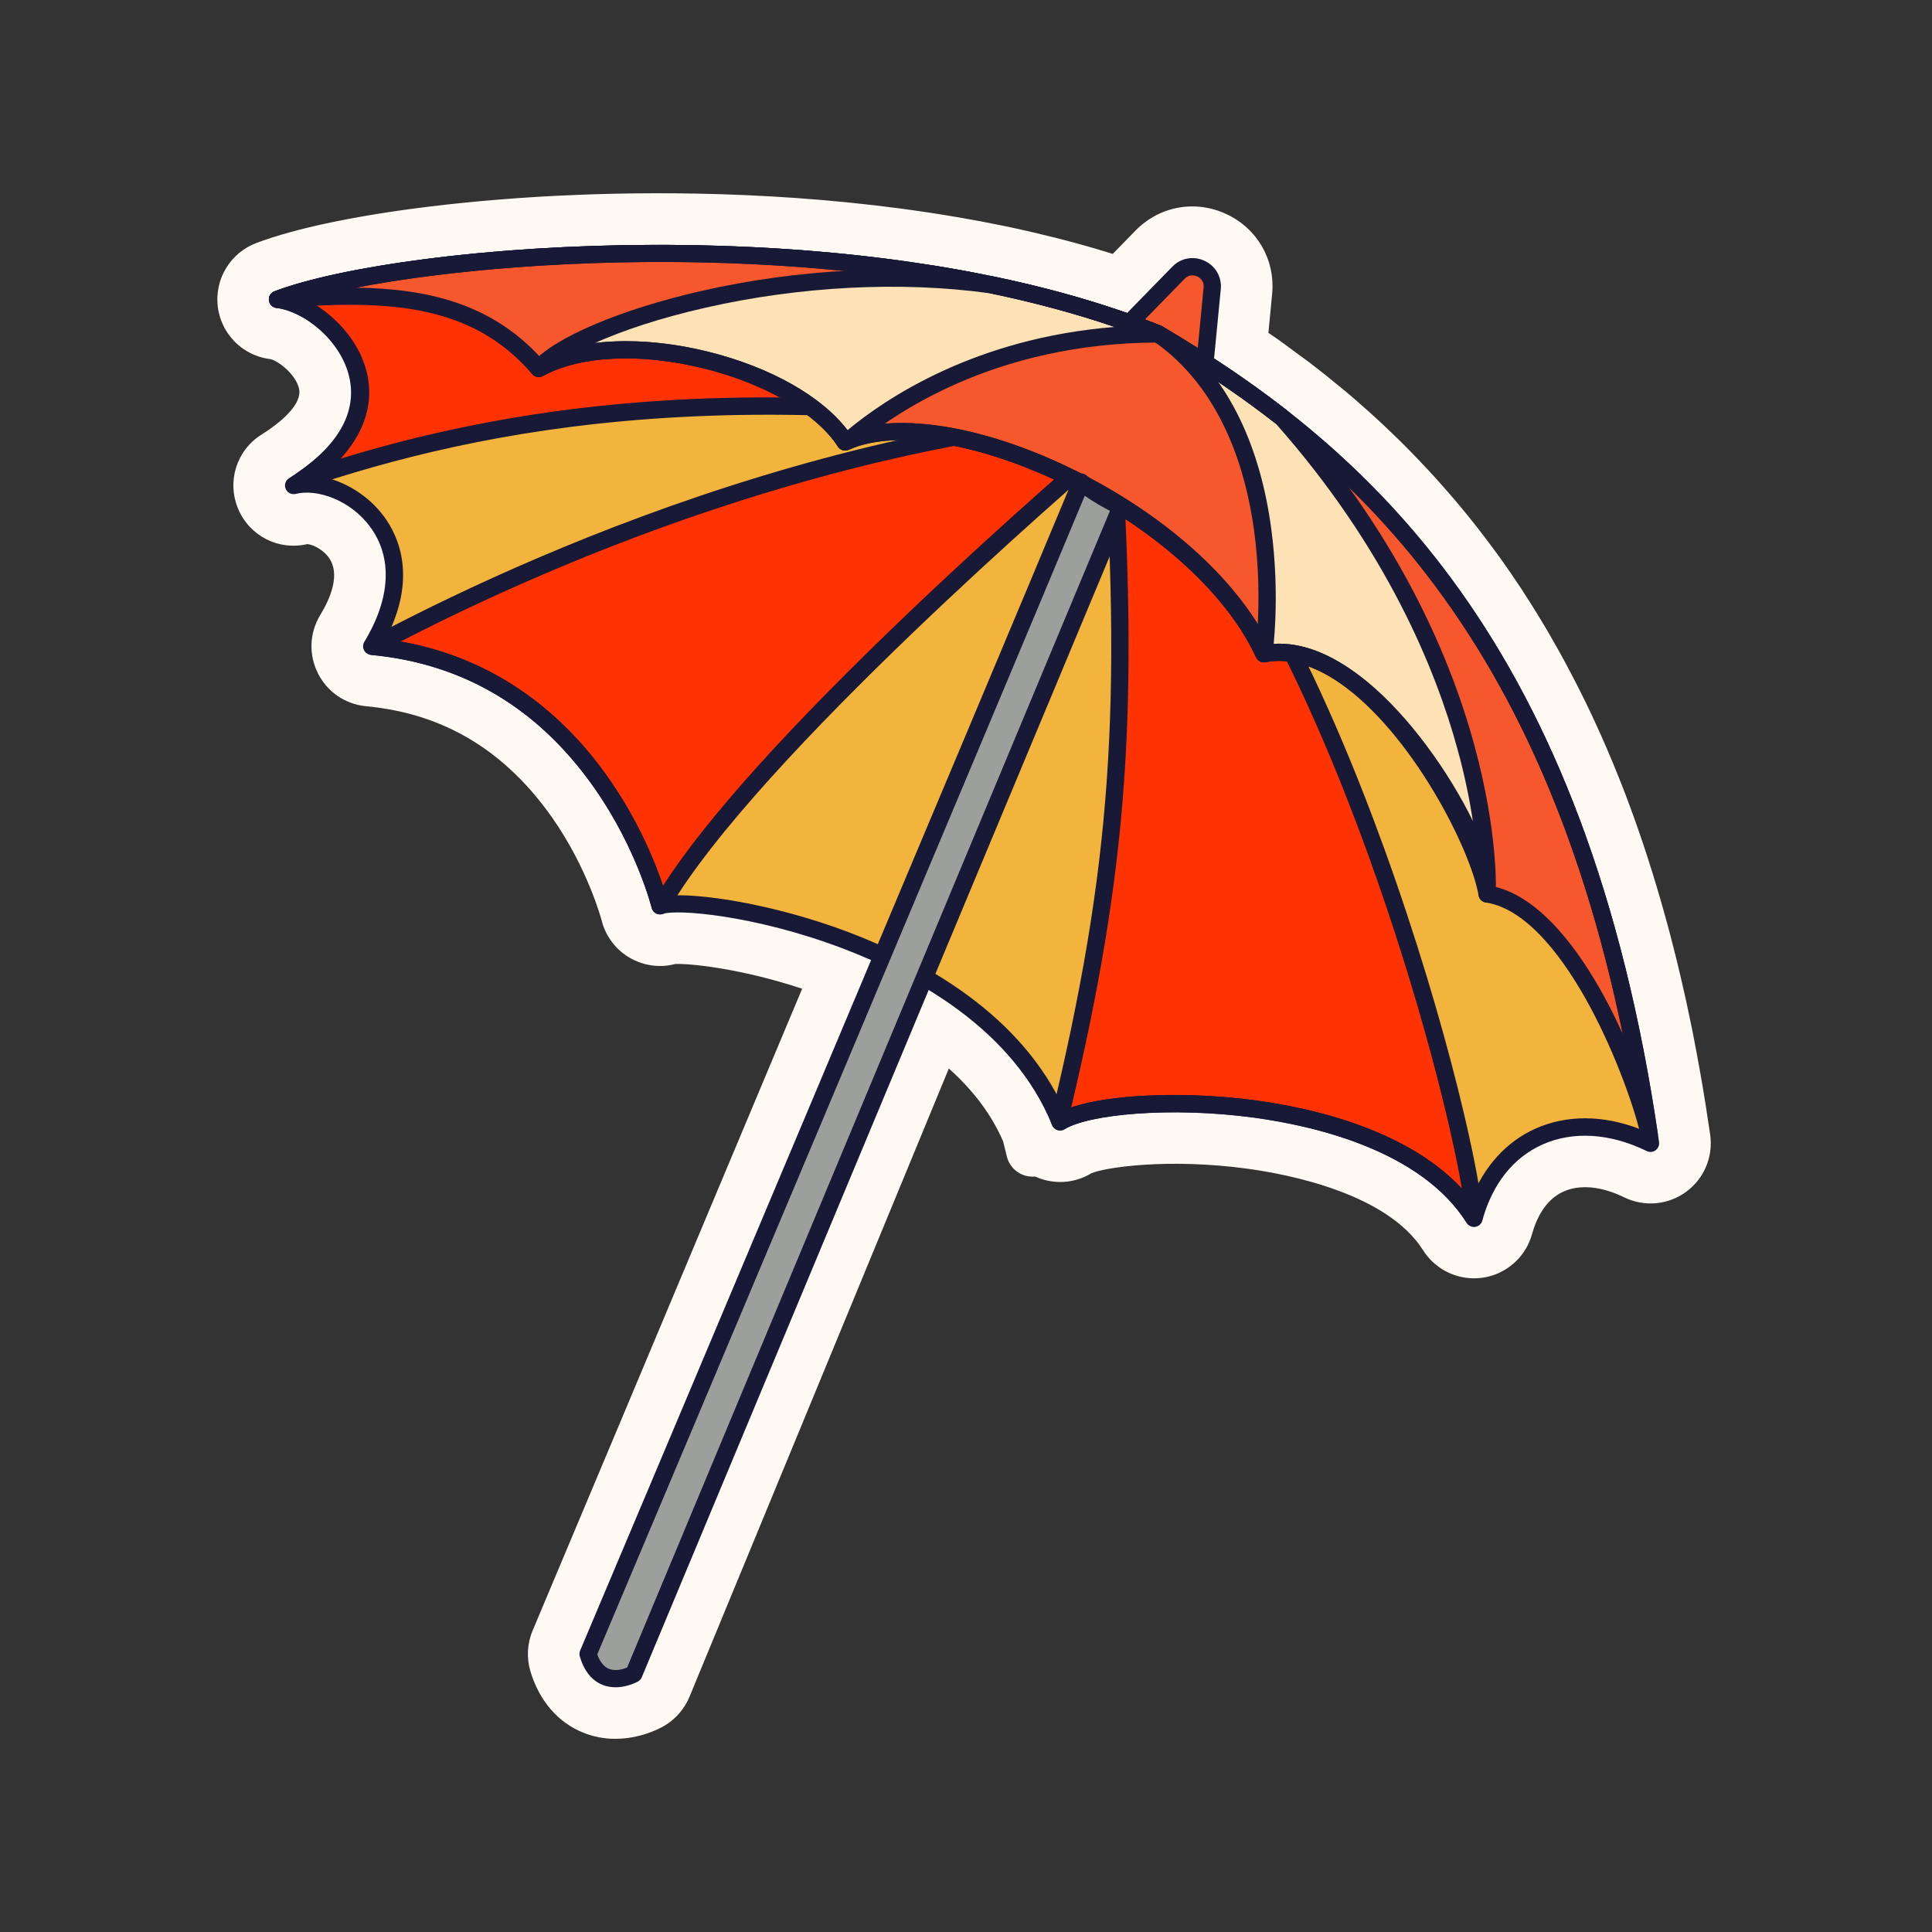 <svg width="56" height="56" viewBox="0 0 56 56" fill="none" xmlns="http://www.w3.org/2000/svg">
<rect x="0" y="0" width="56" height="56" fill="#333333" stroke="none"/>
<g clip-path="url(#clip0_4450_47745)">
<path d="M48.089 33.103C48.062 32.913 48.034 32.726 48.006 32.539L48.004 32.53C47.989 32.432 47.974 32.336 47.959 32.239C47.958 32.229 47.956 32.219 47.954 32.209C47.94 32.118 47.925 32.028 47.91 31.938C47.908 31.922 47.904 31.906 47.902 31.891C47.888 31.805 47.874 31.72 47.859 31.634C47.855 31.615 47.853 31.594 47.849 31.574C47.835 31.492 47.82 31.412 47.806 31.33C47.802 31.307 47.798 31.284 47.794 31.262C47.78 31.182 47.765 31.103 47.751 31.025C47.747 31 47.742 30.976 47.737 30.951C47.723 30.873 47.708 30.796 47.694 30.718C47.689 30.693 47.684 30.668 47.68 30.643C47.665 30.566 47.65 30.489 47.635 30.412C47.631 30.387 47.626 30.363 47.621 30.338C47.605 30.261 47.589 30.183 47.574 30.107C47.57 30.083 47.565 30.059 47.56 30.035C47.544 29.957 47.528 29.879 47.511 29.801C47.507 29.78 47.503 29.757 47.498 29.735C47.481 29.655 47.465 29.576 47.447 29.498C47.443 29.477 47.439 29.458 47.434 29.438C47.417 29.357 47.399 29.276 47.381 29.195C47.377 29.178 47.374 29.16 47.37 29.143C47.352 29.06 47.332 28.976 47.313 28.893C47.31 28.878 47.307 28.864 47.303 28.849C47.284 28.764 47.264 28.68 47.244 28.594C47.241 28.582 47.238 28.571 47.235 28.559C47.215 28.47 47.195 28.383 47.173 28.296C47.172 28.288 47.169 28.279 47.167 28.27C47.144 28.181 47.123 28.092 47.101 28.003L47.097 27.984C47.073 27.892 47.05 27.801 47.027 27.71L47.024 27.699C47 27.606 46.976 27.513 46.952 27.42V27.417C46.651 26.283 46.316 25.2 45.945 24.171L45.942 24.164C45.913 24.082 45.883 24.001 45.854 23.921L45.846 23.902C45.833 23.866 45.82 23.829 45.806 23.793C45.797 23.772 45.789 23.751 45.782 23.728C45.773 23.704 45.763 23.68 45.754 23.656C45.739 23.616 45.724 23.575 45.708 23.535C45.672 23.441 45.635 23.348 45.599 23.253C45.575 23.193 45.551 23.133 45.527 23.073C45.491 22.984 45.455 22.895 45.419 22.805C45.393 22.743 45.367 22.682 45.341 22.619C45.305 22.533 45.269 22.448 45.232 22.362C45.205 22.299 45.179 22.237 45.152 22.175C45.114 22.091 45.078 22.007 45.04 21.923C45.013 21.861 44.985 21.8 44.957 21.739C44.92 21.655 44.882 21.573 44.844 21.49C44.815 21.43 44.787 21.371 44.758 21.31C44.72 21.227 44.68 21.144 44.64 21.061C44.612 21.004 44.584 20.946 44.556 20.89C44.514 20.805 44.474 20.722 44.432 20.639C44.404 20.584 44.376 20.529 44.347 20.474C44.304 20.39 44.261 20.305 44.217 20.222C44.19 20.169 44.162 20.118 44.135 20.067C44.09 19.982 44.044 19.896 43.998 19.812C43.971 19.763 43.945 19.714 43.918 19.665C43.869 19.579 43.822 19.493 43.774 19.407C43.748 19.362 43.721 19.315 43.695 19.269C43.645 19.182 43.595 19.096 43.544 19.009C43.519 18.965 43.492 18.922 43.466 18.878C43.414 18.792 43.362 18.704 43.309 18.619C43.284 18.577 43.257 18.535 43.231 18.493C43.178 18.406 43.125 18.321 43.071 18.236C43.043 18.194 43.017 18.153 42.99 18.111C42.936 18.026 42.882 17.942 42.826 17.859C42.798 17.817 42.77 17.776 42.742 17.734C42.689 17.652 42.634 17.57 42.578 17.49C42.548 17.446 42.518 17.403 42.488 17.361C42.444 17.297 42.4 17.232 42.354 17.168C42.34 17.149 42.327 17.13 42.314 17.111L42.309 17.105L42.295 17.086C42.259 17.035 42.221 16.984 42.185 16.933C42.178 16.923 42.17 16.913 42.163 16.903C42.127 16.852 42.09 16.803 42.054 16.754C42.046 16.743 42.039 16.733 42.03 16.722C41.994 16.674 41.958 16.625 41.922 16.577C41.913 16.566 41.905 16.556 41.897 16.545C41.861 16.498 41.825 16.45 41.789 16.403C41.78 16.392 41.772 16.381 41.763 16.369C41.727 16.323 41.691 16.276 41.656 16.231C41.647 16.219 41.638 16.208 41.629 16.197C41.593 16.152 41.558 16.106 41.522 16.061C41.513 16.049 41.503 16.038 41.494 16.026C41.459 15.981 41.424 15.938 41.388 15.894C41.379 15.882 41.368 15.87 41.359 15.858C41.323 15.814 41.288 15.771 41.253 15.729C41.242 15.716 41.232 15.704 41.222 15.691C41.187 15.649 41.153 15.607 41.118 15.565C41.107 15.553 41.097 15.54 41.086 15.527C41.051 15.486 41.017 15.445 40.981 15.404C40.97 15.391 40.96 15.379 40.949 15.366C40.914 15.326 40.879 15.285 40.845 15.245C40.834 15.232 40.822 15.22 40.811 15.207C40.777 15.167 40.743 15.128 40.707 15.089C40.696 15.076 40.685 15.063 40.673 15.05C40.639 15.011 40.605 14.973 40.571 14.935C40.559 14.921 40.547 14.908 40.535 14.895C40.501 14.858 40.467 14.82 40.433 14.783C40.42 14.769 40.409 14.756 40.397 14.743C40.362 14.706 40.329 14.669 40.295 14.633C40.282 14.619 40.269 14.606 40.257 14.592C40.224 14.556 40.19 14.521 40.156 14.485C40.144 14.472 40.131 14.457 40.118 14.445C40.084 14.409 40.05 14.374 40.018 14.339C40.005 14.326 39.992 14.312 39.977 14.298C39.945 14.264 39.912 14.23 39.878 14.196C39.865 14.182 39.851 14.168 39.838 14.154C39.804 14.12 39.772 14.087 39.739 14.054C39.726 14.04 39.712 14.026 39.698 14.012C39.666 13.98 39.633 13.947 39.6 13.915C39.586 13.9 39.571 13.887 39.556 13.872C39.524 13.84 39.493 13.809 39.46 13.777C39.445 13.763 39.43 13.748 39.416 13.734C39.383 13.704 39.352 13.672 39.32 13.643C39.305 13.628 39.29 13.613 39.275 13.598C39.243 13.568 39.212 13.539 39.18 13.508C39.165 13.494 39.15 13.479 39.134 13.466C39.103 13.436 39.072 13.406 39.041 13.377C39.025 13.362 39.008 13.348 38.992 13.333C38.962 13.304 38.931 13.276 38.901 13.248C38.884 13.233 38.867 13.218 38.85 13.202C38.82 13.175 38.791 13.147 38.761 13.12C38.744 13.104 38.727 13.089 38.709 13.073C38.679 13.047 38.65 13.02 38.62 12.994C38.603 12.979 38.585 12.963 38.567 12.947C38.538 12.921 38.51 12.896 38.48 12.87C38.463 12.855 38.445 12.839 38.426 12.823C38.397 12.798 38.369 12.773 38.341 12.748C38.322 12.733 38.304 12.717 38.286 12.702C38.258 12.677 38.23 12.653 38.201 12.628C38.182 12.613 38.163 12.596 38.144 12.58C38.117 12.556 38.089 12.533 38.062 12.509C38.042 12.494 38.023 12.477 38.003 12.461C37.976 12.438 37.949 12.416 37.922 12.393C37.901 12.376 37.882 12.36 37.861 12.343C37.835 12.32 37.809 12.299 37.783 12.278C37.761 12.261 37.741 12.243 37.719 12.226C37.694 12.206 37.668 12.185 37.643 12.165C37.622 12.148 37.601 12.13 37.579 12.114C37.554 12.093 37.529 12.073 37.504 12.053C37.483 12.036 37.461 12.019 37.439 12.001C37.415 11.982 37.39 11.963 37.366 11.944C37.343 11.926 37.321 11.908 37.298 11.891C37.275 11.872 37.25 11.853 37.227 11.835C37.203 11.818 37.18 11.8 37.157 11.782C37.135 11.765 37.112 11.746 37.089 11.729C37.065 11.711 37.041 11.693 37.017 11.675C36.994 11.658 36.973 11.641 36.951 11.624C36.927 11.607 36.903 11.588 36.879 11.57C36.857 11.554 36.835 11.538 36.813 11.521C36.788 11.503 36.764 11.485 36.74 11.466C36.719 11.451 36.697 11.435 36.676 11.419C36.651 11.402 36.627 11.383 36.602 11.366C36.581 11.35 36.56 11.335 36.54 11.319C36.514 11.301 36.487 11.282 36.463 11.264C36.444 11.25 36.424 11.236 36.404 11.221C36.377 11.202 36.35 11.184 36.324 11.164C36.305 11.151 36.286 11.137 36.267 11.124C36.24 11.105 36.214 11.086 36.187 11.067C36.169 11.054 36.15 11.041 36.133 11.029C36.105 11.009 36.077 10.99 36.05 10.971C36.033 10.959 36.015 10.946 35.999 10.934C35.969 10.914 35.942 10.895 35.914 10.875C35.897 10.864 35.88 10.852 35.864 10.841C35.836 10.822 35.807 10.803 35.779 10.783C35.762 10.772 35.745 10.761 35.73 10.75C35.701 10.73 35.673 10.711 35.645 10.692C35.629 10.681 35.613 10.67 35.598 10.66C35.569 10.641 35.54 10.622 35.511 10.603C35.496 10.592 35.481 10.582 35.465 10.571C35.435 10.552 35.408 10.534 35.379 10.514C35.364 10.504 35.349 10.493 35.333 10.484C35.304 10.465 35.275 10.446 35.246 10.427C35.231 10.418 35.217 10.408 35.202 10.398L35.191 10.39L35.385 8.386C35.418 8.035 35.233 7.71 34.913 7.562C34.592 7.412 34.225 7.48 33.979 7.733L32.669 9.075C32.642 9.066 32.614 9.055 32.586 9.046C32.572 9.041 32.559 9.037 32.546 9.032C32.431 8.992 32.314 8.953 32.197 8.913C32.188 8.911 32.179 8.908 32.171 8.905C31.991 8.846 31.81 8.788 31.626 8.733C31.16 8.591 30.68 8.457 30.186 8.334H30.183C30.026 8.293 29.867 8.255 29.705 8.217L29.689 8.213C29.492 8.166 29.293 8.122 29.093 8.078C29.078 8.075 29.063 8.072 29.047 8.068C28.962 8.051 28.878 8.033 28.793 8.015C28.783 8.013 28.772 8.011 28.763 8.009H28.76C28.595 7.973 28.429 7.941 28.26 7.909H28.258C28.196 7.896 28.133 7.885 28.071 7.872C28.057 7.871 28.043 7.868 28.029 7.865H28.023L28.014 7.862C27.965 7.853 27.915 7.843 27.864 7.834C27.839 7.83 27.814 7.826 27.788 7.821C27.743 7.813 27.699 7.806 27.655 7.798C27.606 7.789 27.558 7.781 27.51 7.772C27.487 7.769 27.465 7.764 27.442 7.76C23.43 7.077 19.548 7.033 16.779 7.145C16.768 7.145 16.756 7.145 16.745 7.147C16.621 7.151 16.499 7.157 16.38 7.162C16.355 7.163 16.331 7.165 16.306 7.166C16.274 7.168 16.241 7.169 16.209 7.171C16.132 7.174 16.055 7.179 15.978 7.183C15.948 7.185 15.918 7.187 15.887 7.189C15.777 7.194 15.667 7.201 15.558 7.207C15.518 7.21 15.478 7.213 15.439 7.216C15.352 7.222 15.267 7.227 15.181 7.233C15.119 7.237 15.057 7.242 14.996 7.245C14.918 7.251 14.84 7.258 14.762 7.263C14.707 7.267 14.65 7.271 14.596 7.276C14.525 7.282 14.454 7.288 14.384 7.293C14.316 7.299 14.248 7.304 14.18 7.311C14.105 7.317 14.029 7.324 13.955 7.331C13.903 7.336 13.852 7.34 13.802 7.346C13.706 7.355 13.611 7.365 13.517 7.374C13.488 7.377 13.457 7.38 13.428 7.383C13.312 7.395 13.197 7.407 13.084 7.42H13.078C11.023 7.65 9.266 7.986 8.144 8.377L8.14 8.379C8.113 8.388 8.086 8.397 8.059 8.408L8.044 8.414C8.014 8.424 7.985 8.435 7.957 8.445C7.945 8.45 7.933 8.456 7.921 8.463L7.918 8.465C7.907 8.471 7.897 8.479 7.887 8.486L7.883 8.488C7.874 8.497 7.866 8.505 7.858 8.514L7.854 8.518C7.846 8.527 7.839 8.538 7.833 8.547L7.83 8.553C7.825 8.563 7.819 8.574 7.815 8.585L7.813 8.589C7.808 8.601 7.805 8.612 7.802 8.625V8.629C7.799 8.642 7.797 8.654 7.796 8.667V8.669C7.796 8.682 7.796 8.696 7.797 8.709L7.797 8.711L7.801 8.735L7.805 8.749V8.753C7.81 8.765 7.814 8.776 7.82 8.787V8.791L7.823 8.793C7.827 8.804 7.834 8.814 7.84 8.823L7.844 8.829C7.852 8.838 7.859 8.846 7.867 8.855L7.872 8.86C7.881 8.868 7.889 8.875 7.898 8.882L7.904 8.886C7.913 8.893 7.923 8.899 7.934 8.904L7.938 8.906C7.949 8.911 7.96 8.916 7.972 8.919L7.974 8.92C7.987 8.924 8 8.926 8.012 8.928H8.015C8.825 9.03 9.893 9.884 10.129 10.949C10.344 11.917 9.842 12.852 8.678 13.667C8.657 13.682 8.636 13.697 8.613 13.712H8.612C8.537 13.764 8.46 13.815 8.381 13.865C8.277 13.93 8.235 14.062 8.283 14.175C8.331 14.288 8.455 14.349 8.574 14.319C9.177 14.168 10.149 14.484 10.73 15.274C11.387 16.163 11.326 17.347 10.562 18.608C10.517 18.681 10.514 18.773 10.552 18.85C10.591 18.927 10.667 18.977 10.753 18.986C10.778 18.988 10.802 18.992 10.827 18.994C10.894 19.001 10.96 19.008 11.027 19.016C11.041 19.018 11.054 19.02 11.067 19.022C11.136 19.03 11.205 19.04 11.273 19.05C11.286 19.052 11.297 19.054 11.309 19.056C11.379 19.066 11.448 19.077 11.518 19.089C11.528 19.091 11.539 19.093 11.55 19.096C11.62 19.108 11.689 19.121 11.758 19.134C11.769 19.136 11.78 19.139 11.792 19.142C11.86 19.156 11.928 19.171 11.995 19.186C12.008 19.19 12.021 19.193 12.034 19.196C12.099 19.211 12.164 19.227 12.229 19.244C12.245 19.248 12.261 19.253 12.276 19.256C12.338 19.273 12.399 19.29 12.459 19.308C12.48 19.313 12.499 19.32 12.518 19.325C12.575 19.342 12.631 19.358 12.686 19.376C12.711 19.384 12.735 19.393 12.761 19.401C12.811 19.418 12.861 19.435 12.91 19.452C12.942 19.462 12.972 19.475 13.003 19.486C13.046 19.501 13.088 19.517 13.131 19.533C13.169 19.548 13.207 19.563 13.245 19.578C13.28 19.592 13.315 19.606 13.349 19.62C13.396 19.639 13.442 19.66 13.488 19.68C13.513 19.691 13.539 19.701 13.563 19.712C13.619 19.738 13.674 19.763 13.728 19.789C13.744 19.796 13.76 19.804 13.775 19.812C13.84 19.843 13.905 19.876 13.969 19.909L13.983 19.917C15.239 20.572 16.328 21.555 17.24 22.86C18.46 24.604 18.886 26.301 18.89 26.318L18.892 26.328L18.897 26.343L18.901 26.352L18.907 26.367L18.913 26.378L18.919 26.39L18.93 26.405L18.934 26.411C18.956 26.439 18.983 26.461 19.013 26.479C19.022 26.483 19.03 26.487 19.04 26.491L19.049 26.494L19.067 26.5L19.078 26.502L19.096 26.506H19.107L19.125 26.509H19.134C19.147 26.509 19.158 26.508 19.171 26.506L19.178 26.504C19.191 26.502 19.203 26.5 19.215 26.495C19.613 26.355 21.864 26.527 24.416 27.491C24.677 27.591 24.948 27.701 25.226 27.822C21.426 36.887 17.197 46.957 16.816 47.849C16.794 47.903 16.79 47.963 16.807 48.019C16.932 48.438 17.155 48.715 17.465 48.841C17.592 48.892 17.72 48.911 17.842 48.911C18.192 48.911 18.479 48.752 18.495 48.742C18.544 48.715 18.582 48.672 18.604 48.621L26.845 28.655C28.329 29.547 29.744 30.809 30.476 32.565L30.482 32.578C30.488 32.591 30.493 32.603 30.498 32.616H30.498L30.501 32.623L30.509 32.641L30.516 32.652L30.524 32.664L30.535 32.678L30.54 32.685L30.553 32.698L30.56 32.705L30.571 32.715L30.58 32.722L30.59 32.729L30.602 32.737L30.611 32.741L30.626 32.749H30.629L30.652 32.76C30.722 32.783 30.799 32.774 30.861 32.735C30.893 32.714 30.93 32.695 30.97 32.675C31.775 32.285 34.042 32.085 36.363 32.401C38.091 32.637 41.188 33.345 42.513 35.447C42.518 35.456 42.525 35.465 42.531 35.474L42.546 35.489L42.553 35.496L42.57 35.511L42.578 35.517L42.595 35.528L42.604 35.534L42.62 35.541L42.633 35.547L42.648 35.553L42.662 35.557L42.682 35.561L42.693 35.563C42.703 35.563 42.713 35.565 42.724 35.565C42.735 35.565 42.748 35.564 42.76 35.562H42.761L42.771 35.56L42.792 35.556H42.794C42.805 35.552 42.817 35.547 42.828 35.543H42.83C42.841 35.536 42.853 35.53 42.863 35.523L42.873 35.516L42.892 35.499L42.903 35.489L42.918 35.472L42.927 35.459L42.939 35.44L42.947 35.426L42.956 35.407L42.962 35.39L42.966 35.381C43.258 34.323 43.859 33.562 44.705 33.181C45.593 32.782 46.668 32.848 47.733 33.367C47.816 33.408 47.915 33.4 47.99 33.345C48.065 33.29 48.103 33.199 48.09 33.107L48.089 33.103Z" fill="#171936"/>
<path d="M17.564 47.957C17.606 48.047 17.663 48.127 17.738 48.158C17.767 48.169 17.8 48.175 17.841 48.175C17.896 48.175 17.953 48.165 18.002 48.151L26.491 27.586L27.222 28.024C28.976 29.078 30.236 30.374 30.971 31.881H30.98C32.157 31.486 34.401 31.392 36.463 31.673C38.112 31.898 40.93 32.536 42.578 34.33C42.983 33.491 43.604 32.87 44.403 32.511C45.26 32.124 46.244 32.084 47.24 32.385C47.238 32.376 47.236 32.367 47.236 32.356L47.231 32.326C47.216 32.237 47.202 32.148 47.187 32.059L47.179 32.011C47.165 31.928 47.151 31.844 47.137 31.76L47.127 31.7C47.112 31.619 47.099 31.539 47.084 31.46L47.072 31.392C47.059 31.313 47.044 31.235 47.03 31.158L47.017 31.086C47.003 31.009 46.988 30.933 46.974 30.857L46.959 30.782C46.945 30.706 46.93 30.631 46.916 30.555L46.901 30.482C46.886 30.406 46.871 30.33 46.856 30.254L46.842 30.183C46.826 30.107 46.81 30.03 46.793 29.953L46.781 29.888C46.764 29.809 46.747 29.731 46.73 29.654L46.718 29.595C46.7 29.514 46.682 29.435 46.665 29.355L46.654 29.304C46.635 29.222 46.617 29.14 46.598 29.058L46.589 29.016C46.57 28.931 46.551 28.848 46.531 28.764L46.522 28.73C46.502 28.643 46.482 28.557 46.46 28.472L46.454 28.444C46.433 28.357 46.41 28.269 46.389 28.182L46.385 28.163C46.362 28.073 46.34 27.983 46.316 27.894L46.314 27.881C46.29 27.792 46.267 27.7 46.242 27.609C45.949 26.496 45.616 25.425 45.254 24.422V24.416C45.224 24.334 45.195 24.255 45.165 24.176L45.068 23.917C45.061 23.897 45.053 23.877 45.045 23.857C45.037 23.838 45.03 23.819 45.022 23.799C44.987 23.707 44.952 23.616 44.916 23.525C44.898 23.48 44.88 23.436 44.863 23.391L44.845 23.347C44.81 23.26 44.776 23.173 44.739 23.085C44.721 23.038 44.701 22.993 44.682 22.947L44.664 22.904C44.629 22.82 44.594 22.736 44.558 22.652C44.539 22.606 44.519 22.559 44.498 22.514L44.475 22.461C44.441 22.382 44.406 22.302 44.371 22.224C44.35 22.177 44.329 22.132 44.308 22.085L44.289 22.043C44.251 21.96 44.215 21.88 44.178 21.8C44.156 21.755 44.136 21.712 44.116 21.667L44.092 21.617C44.054 21.538 44.017 21.459 43.979 21.381C43.96 21.34 43.939 21.299 43.919 21.258L43.897 21.213C43.856 21.13 43.816 21.049 43.775 20.969C43.757 20.932 43.739 20.895 43.72 20.858L43.695 20.809C43.652 20.727 43.61 20.644 43.567 20.563C43.549 20.529 43.53 20.494 43.513 20.459L43.487 20.412C43.442 20.329 43.398 20.245 43.353 20.163C43.336 20.131 43.319 20.099 43.301 20.067L43.275 20.02C43.228 19.937 43.182 19.852 43.135 19.77C43.118 19.74 43.101 19.711 43.084 19.683L43.057 19.636C43.009 19.551 42.96 19.466 42.911 19.383C42.895 19.356 42.879 19.329 42.864 19.303L42.834 19.256C42.784 19.171 42.734 19.087 42.683 19.003C42.668 18.978 42.651 18.951 42.635 18.927L42.607 18.881C42.556 18.798 42.503 18.713 42.45 18.631C42.435 18.606 42.419 18.582 42.403 18.557L42.373 18.511C42.321 18.428 42.268 18.347 42.214 18.265C42.199 18.24 42.182 18.215 42.165 18.191L42.133 18.144C42.08 18.065 42.027 17.985 41.974 17.907C41.956 17.881 41.938 17.855 41.92 17.83L41.843 17.718C41.814 17.676 41.786 17.636 41.757 17.595L41.699 17.514C41.664 17.464 41.629 17.415 41.593 17.366L41.572 17.337C41.536 17.288 41.501 17.24 41.466 17.192L41.442 17.162C41.408 17.115 41.373 17.068 41.337 17.022L41.313 16.989C41.278 16.943 41.243 16.898 41.209 16.852L41.183 16.82C41.148 16.774 41.114 16.73 41.08 16.685L41.052 16.652C41.018 16.608 40.984 16.564 40.949 16.521L40.921 16.486C40.887 16.442 40.853 16.4 40.818 16.358L40.789 16.323C40.755 16.281 40.721 16.24 40.687 16.198L40.657 16.162C40.623 16.121 40.589 16.08 40.555 16.04L40.525 16.003C40.491 15.963 40.457 15.923 40.423 15.885L40.391 15.847C40.359 15.808 40.325 15.769 40.291 15.73L40.259 15.693C40.225 15.654 40.192 15.616 40.159 15.578L40.125 15.54C40.092 15.503 40.058 15.466 40.025 15.428L39.989 15.389C39.958 15.354 39.924 15.317 39.891 15.281L39.856 15.242C39.824 15.207 39.791 15.172 39.758 15.136L39.721 15.097C39.689 15.062 39.656 15.028 39.623 14.993L39.586 14.953C39.554 14.919 39.521 14.886 39.488 14.851L39.45 14.813C39.419 14.779 39.386 14.745 39.353 14.713L39.313 14.672C39.282 14.64 39.25 14.607 39.218 14.575L39.178 14.535C39.146 14.503 39.114 14.471 39.083 14.44L39.041 14.398C39.009 14.368 38.979 14.337 38.947 14.306L38.905 14.264C38.874 14.234 38.843 14.204 38.812 14.175L38.768 14.133C38.737 14.103 38.706 14.074 38.676 14.046L38.632 14.003C38.601 13.974 38.572 13.946 38.541 13.918L38.494 13.874C38.464 13.847 38.435 13.819 38.405 13.792L38.356 13.747C38.327 13.72 38.298 13.694 38.269 13.667L38.219 13.623C38.189 13.595 38.161 13.57 38.132 13.546L38.076 13.495C38.05 13.472 38.023 13.448 37.997 13.425L37.808 13.26C37.78 13.236 37.753 13.213 37.725 13.189L37.108 12.679L36.376 12.111L35.713 11.631L35.059 11.184L34.792 11.008L34.419 10.766L34.657 8.319C34.66 8.277 34.644 8.248 34.605 8.23C34.567 8.213 34.534 8.218 34.505 8.249L32.869 9.925L32.309 9.728C32.196 9.69 32.081 9.651 31.969 9.613L31.944 9.605C31.764 9.546 31.585 9.49 31.413 9.437C30.964 9.301 30.492 9.168 30.008 9.048L30.002 9.046C29.849 9.008 29.692 8.97 29.538 8.933L29.524 8.931C29.331 8.886 29.134 8.841 28.939 8.799L28.893 8.789C28.812 8.771 28.728 8.753 28.645 8.736L28.612 8.729C28.449 8.695 28.285 8.663 28.122 8.631L28.103 8.627C28.048 8.617 27.991 8.606 27.937 8.596L27.88 8.585C27.833 8.577 27.784 8.568 27.734 8.558L27.658 8.545C27.616 8.537 27.573 8.53 27.529 8.522C27.481 8.514 27.433 8.505 27.386 8.497L27.319 8.486C23.283 7.798 19.376 7.776 16.809 7.88L16.775 7.882C16.652 7.886 16.533 7.892 16.415 7.897L16.246 7.905C16.171 7.909 16.095 7.913 16.018 7.916L15.929 7.922C15.82 7.928 15.712 7.934 15.604 7.941L15.486 7.949C15.401 7.954 15.317 7.96 15.232 7.966C15.171 7.97 15.109 7.974 15.049 7.979C14.972 7.985 14.895 7.99 14.819 7.996C14.764 8 14.709 8.004 14.653 8.009C14.584 8.015 14.514 8.02 14.445 8.026C14.378 8.032 14.311 8.037 14.244 8.043C14.17 8.051 14.095 8.057 14.022 8.064C13.971 8.068 13.921 8.073 13.871 8.078C13.777 8.087 13.684 8.097 13.591 8.106L13.502 8.115C13.388 8.127 13.275 8.139 13.164 8.151H13.16C11.717 8.312 10.441 8.524 9.446 8.766C9.56 8.848 9.671 8.937 9.778 9.034C10.323 9.527 10.702 10.151 10.844 10.792C10.989 11.449 10.895 12.095 10.566 12.712C10.38 13.062 10.118 13.395 9.785 13.712C10.373 13.92 10.933 14.316 11.32 14.84C11.744 15.415 11.948 16.106 11.911 16.84C11.886 17.332 11.757 17.837 11.527 18.349C11.569 18.356 11.607 18.362 11.644 18.369C11.653 18.371 11.662 18.372 11.671 18.375H11.679C11.764 18.391 11.836 18.405 11.904 18.418C11.913 18.42 11.923 18.423 11.933 18.425L11.941 18.427C12.025 18.444 12.095 18.459 12.161 18.474C12.171 18.477 12.182 18.48 12.193 18.482L12.202 18.484C12.274 18.501 12.344 18.518 12.414 18.537C12.426 18.54 12.439 18.544 12.452 18.547L12.465 18.551C12.532 18.568 12.598 18.587 12.664 18.606C12.679 18.61 12.694 18.615 12.709 18.62L12.729 18.626C12.789 18.644 12.85 18.663 12.911 18.683C12.93 18.688 12.949 18.695 12.967 18.701L13.002 18.712C13.053 18.73 13.104 18.746 13.154 18.765C13.178 18.773 13.203 18.782 13.226 18.79L13.28 18.81C13.318 18.824 13.356 18.837 13.394 18.852C13.427 18.865 13.458 18.878 13.491 18.89L13.549 18.914C13.576 18.925 13.604 18.936 13.631 18.947C13.676 18.967 13.721 18.986 13.767 19.006L13.807 19.023C13.826 19.032 13.846 19.04 13.864 19.049C13.926 19.076 13.985 19.104 14.045 19.133L14.058 19.14C14.071 19.145 14.083 19.151 14.096 19.157C14.163 19.189 14.234 19.225 14.305 19.262L14.323 19.271C15.681 19.979 16.865 21.047 17.842 22.443C18.768 23.769 19.266 25.077 19.477 25.726C20.006 25.702 20.69 25.789 21.122 25.857C21.932 25.984 23.205 26.253 24.676 26.809C24.962 26.917 25.246 27.034 25.521 27.154L26.181 27.444L25.902 28.109C22.268 36.778 18.25 46.344 17.566 47.964L17.564 47.957ZM17.841 49.641C17.612 49.641 17.393 49.6 17.19 49.517C16.826 49.372 16.343 49.028 16.104 48.226C16.038 48.007 16.051 47.77 16.141 47.56C16.508 46.698 20.535 37.111 24.264 28.216C24.228 28.202 24.192 28.189 24.156 28.175C21.724 27.255 19.748 27.141 19.43 27.194C19.392 27.206 19.354 27.215 19.314 27.223H19.31C19.299 27.225 19.289 27.227 19.28 27.229C19.254 27.233 19.228 27.236 19.203 27.238L19.184 27.24H19.132C19.117 27.24 19.102 27.239 19.086 27.238C19.066 27.238 19.047 27.236 19.028 27.234C19.013 27.232 19 27.23 18.986 27.229C18.963 27.225 18.941 27.22 18.918 27.216H18.912C18.9 27.212 18.888 27.208 18.876 27.205C18.852 27.199 18.831 27.192 18.806 27.184C18.793 27.18 18.779 27.174 18.766 27.169C18.73 27.154 18.696 27.139 18.664 27.121C18.541 27.055 18.437 26.966 18.353 26.857C18.344 26.844 18.336 26.834 18.329 26.823C18.322 26.813 18.308 26.794 18.295 26.771C18.286 26.758 18.277 26.743 18.269 26.727C18.261 26.713 18.254 26.699 18.247 26.685L18.245 26.68C18.236 26.665 18.23 26.648 18.222 26.631C18.216 26.617 18.211 26.604 18.207 26.589C18.199 26.571 18.194 26.553 18.189 26.536C18.185 26.521 18.18 26.505 18.176 26.489C18.174 26.477 17.765 24.889 16.638 23.277C15.8 22.076 14.792 21.165 13.645 20.565L13.631 20.559C13.568 20.525 13.511 20.497 13.453 20.469L13.41 20.448C13.361 20.425 13.311 20.401 13.261 20.379C13.25 20.373 13.238 20.368 13.226 20.363L13.175 20.342C13.138 20.325 13.102 20.31 13.066 20.295C13.045 20.286 13.025 20.278 13.005 20.271L12.94 20.244C12.916 20.235 12.891 20.224 12.867 20.215C12.838 20.204 12.807 20.192 12.777 20.181L12.714 20.158C12.698 20.152 12.682 20.147 12.665 20.14C12.623 20.126 12.582 20.113 12.54 20.099L12.495 20.083C12.484 20.079 12.472 20.075 12.46 20.072C12.41 20.057 12.359 20.04 12.308 20.026L12.253 20.009C12.198 19.993 12.142 19.977 12.085 19.962L12.043 19.95C11.983 19.935 11.924 19.92 11.863 19.906L11.828 19.898C11.766 19.883 11.703 19.87 11.641 19.857L11.61 19.851C11.546 19.838 11.482 19.825 11.418 19.814L11.389 19.809C11.325 19.798 11.261 19.787 11.196 19.777L11.164 19.772C11.101 19.763 11.037 19.755 10.973 19.747L10.935 19.742C10.875 19.735 10.813 19.728 10.751 19.721L10.713 19.717C10.702 19.716 10.693 19.715 10.683 19.714C10.343 19.683 10.049 19.483 9.896 19.178C9.743 18.873 9.756 18.517 9.934 18.225C10.358 17.525 10.739 16.52 10.139 15.706C9.728 15.149 9.056 14.951 8.75 15.028C8.278 15.146 7.797 14.907 7.607 14.46C7.416 14.011 7.578 13.499 7.991 13.24C8.053 13.202 8.116 13.16 8.179 13.118L8.2 13.103C8.214 13.094 8.227 13.085 8.239 13.076L8.258 13.063C9.169 12.425 9.558 11.765 9.412 11.104C9.238 10.322 8.402 9.713 7.924 9.653L7.86 9.644C7.827 9.638 7.795 9.629 7.763 9.62L7.731 9.61C7.696 9.598 7.663 9.585 7.631 9.57C7.622 9.566 7.613 9.562 7.605 9.557C7.565 9.538 7.529 9.516 7.492 9.491C7.482 9.484 7.471 9.476 7.46 9.469C7.428 9.445 7.394 9.416 7.362 9.385L7.341 9.364C7.311 9.334 7.281 9.299 7.255 9.263C7.248 9.252 7.242 9.245 7.237 9.238C7.222 9.215 7.207 9.192 7.193 9.168L7.182 9.152L7.162 9.11C7.155 9.098 7.151 9.086 7.145 9.074C7.129 9.038 7.116 9.002 7.105 8.966L7.097 8.94C7.092 8.923 7.088 8.906 7.084 8.889C7.082 8.879 7.08 8.868 7.078 8.857L7.076 8.851L7.072 8.825L7.07 8.81L7.063 8.736C7.061 8.711 7.061 8.686 7.061 8.662V8.651L7.063 8.625C7.065 8.583 7.07 8.536 7.08 8.491L7.086 8.459C7.095 8.417 7.109 8.372 7.126 8.328C7.129 8.319 7.133 8.311 7.137 8.301C7.154 8.259 7.175 8.219 7.197 8.18L7.209 8.161C7.234 8.121 7.261 8.083 7.291 8.048L7.306 8.029C7.336 7.995 7.37 7.962 7.406 7.932L7.427 7.913C7.465 7.883 7.503 7.856 7.542 7.833L7.568 7.818C7.61 7.795 7.653 7.776 7.696 7.759C7.726 7.747 7.759 7.736 7.791 7.723L7.808 7.717C7.837 7.707 7.866 7.696 7.897 7.687L7.9 7.685C9.056 7.282 10.865 6.929 12.995 6.692L13.005 6.69C13.117 6.678 13.233 6.666 13.35 6.654L13.441 6.644C13.537 6.635 13.634 6.625 13.73 6.616C13.782 6.61 13.834 6.606 13.886 6.601C13.961 6.593 14.037 6.587 14.115 6.58C14.183 6.574 14.252 6.567 14.322 6.562C14.394 6.556 14.465 6.55 14.537 6.545C14.593 6.54 14.649 6.536 14.706 6.532C14.785 6.526 14.864 6.52 14.943 6.515C15.005 6.51 15.068 6.505 15.131 6.502C15.217 6.495 15.304 6.489 15.392 6.484L15.513 6.476C15.623 6.469 15.735 6.463 15.846 6.456L15.939 6.452C16.016 6.447 16.094 6.444 16.172 6.44L16.346 6.431C16.467 6.425 16.589 6.42 16.715 6.415H16.749C19.387 6.307 23.403 6.33 27.565 7.039L27.633 7.051C27.683 7.06 27.732 7.068 27.782 7.076C27.826 7.085 27.871 7.093 27.916 7.1L27.995 7.115C28.045 7.123 28.096 7.134 28.147 7.143L28.02 7.864L28.153 7.143L28.205 7.152C28.267 7.165 28.33 7.176 28.392 7.188L28.409 7.192C28.571 7.222 28.734 7.255 28.895 7.289L28.941 7.298C29.028 7.317 29.114 7.334 29.2 7.353L29.247 7.363C29.451 7.408 29.656 7.453 29.856 7.501L29.871 7.504C30.036 7.543 30.2 7.583 30.361 7.623L30.369 7.626C30.876 7.753 31.37 7.889 31.839 8.033C32.021 8.088 32.208 8.148 32.398 8.211L32.424 8.219C32.438 8.224 32.453 8.228 32.467 8.233L33.453 7.224C33.92 6.744 34.614 6.617 35.221 6.899C35.828 7.181 36.178 7.792 36.114 8.458L35.963 10.025L36.629 10.483L37.481 11.109L37.961 11.483L38.532 11.951L38.675 12.073C38.705 12.099 38.734 12.124 38.763 12.148L38.963 12.322C38.991 12.347 39.019 12.373 39.047 12.396L39.106 12.449C39.136 12.477 39.167 12.504 39.197 12.531L39.25 12.58C39.282 12.607 39.312 12.635 39.343 12.664L39.395 12.711C39.426 12.739 39.457 12.769 39.489 12.798L39.539 12.845C39.571 12.874 39.603 12.905 39.635 12.934L39.682 12.979C39.714 13.009 39.747 13.041 39.78 13.072L39.827 13.117C39.859 13.149 39.892 13.18 39.924 13.212L39.969 13.256C40.003 13.288 40.035 13.321 40.068 13.353L40.113 13.398C40.146 13.431 40.18 13.465 40.213 13.498L40.255 13.542C40.29 13.575 40.323 13.61 40.357 13.644L40.4 13.688C40.433 13.722 40.467 13.758 40.502 13.792L40.542 13.835C40.576 13.871 40.611 13.907 40.645 13.944L40.686 13.984C40.72 14.02 40.754 14.058 40.789 14.095L40.829 14.137C40.862 14.173 40.897 14.211 40.932 14.25L40.97 14.29C41.006 14.329 41.04 14.367 41.075 14.406L41.112 14.447C41.148 14.486 41.183 14.526 41.218 14.566L41.254 14.606C41.29 14.646 41.325 14.687 41.36 14.727L41.396 14.768C41.431 14.808 41.466 14.85 41.502 14.891L41.535 14.93C41.572 14.972 41.608 15.014 41.644 15.057L41.676 15.095C41.712 15.138 41.748 15.182 41.784 15.225L41.816 15.263C41.852 15.307 41.888 15.351 41.924 15.396L41.954 15.433C41.991 15.478 42.027 15.524 42.064 15.569L42.093 15.606C42.129 15.652 42.167 15.699 42.203 15.745L42.231 15.781C42.268 15.828 42.305 15.876 42.343 15.923L42.368 15.957C42.406 16.006 42.443 16.055 42.48 16.104L42.506 16.138C42.543 16.187 42.58 16.237 42.618 16.288L42.642 16.32C42.68 16.371 42.716 16.422 42.754 16.473L42.777 16.505C42.815 16.557 42.852 16.608 42.889 16.661L42.951 16.746C42.983 16.792 43.016 16.838 43.048 16.884L43.12 16.989C43.141 17.018 43.161 17.047 43.181 17.077C43.239 17.16 43.294 17.244 43.351 17.328L43.38 17.372C43.4 17.401 43.418 17.428 43.437 17.457C43.494 17.542 43.549 17.629 43.606 17.716L43.634 17.758C43.651 17.788 43.67 17.815 43.688 17.844C43.743 17.931 43.798 18.019 43.853 18.107L43.879 18.149C43.897 18.179 43.915 18.208 43.934 18.238C43.987 18.326 44.04 18.415 44.093 18.504L44.12 18.549C44.138 18.578 44.156 18.608 44.174 18.639C44.226 18.727 44.277 18.816 44.328 18.905L44.354 18.949C44.373 18.981 44.391 19.014 44.409 19.047C44.459 19.134 44.508 19.223 44.557 19.311L44.581 19.356C44.601 19.392 44.62 19.426 44.64 19.462C44.687 19.548 44.734 19.636 44.78 19.723L44.804 19.769C44.825 19.807 44.845 19.843 44.864 19.882C44.909 19.968 44.954 20.054 44.998 20.14L45.023 20.189C45.044 20.229 45.064 20.269 45.084 20.308C45.127 20.393 45.169 20.478 45.211 20.563L45.233 20.61C45.256 20.654 45.277 20.697 45.299 20.742C45.339 20.824 45.377 20.907 45.417 20.99L45.441 21.039C45.463 21.086 45.485 21.134 45.508 21.181C45.546 21.264 45.585 21.349 45.623 21.433L45.643 21.477C45.665 21.526 45.688 21.575 45.709 21.625C45.747 21.708 45.783 21.791 45.82 21.875L45.842 21.927C45.864 21.976 45.885 22.025 45.906 22.075C45.944 22.162 45.98 22.251 46.018 22.338L46.035 22.381C46.056 22.43 46.076 22.479 46.097 22.529C46.133 22.619 46.17 22.71 46.207 22.802L46.224 22.845C46.243 22.892 46.262 22.94 46.281 22.987C46.319 23.082 46.356 23.178 46.392 23.273L46.411 23.324C46.42 23.348 46.431 23.373 46.44 23.398L46.478 23.496C46.482 23.511 46.488 23.523 46.493 23.537C46.502 23.561 46.511 23.586 46.52 23.611L46.542 23.669C46.571 23.75 46.602 23.833 46.631 23.916L46.633 23.921C47.01 24.968 47.356 26.081 47.659 27.232C47.685 27.329 47.71 27.423 47.734 27.518L47.737 27.529C47.76 27.621 47.784 27.714 47.807 27.807L47.812 27.826C47.834 27.917 47.856 28.008 47.879 28.099L47.885 28.126C47.907 28.215 47.928 28.302 47.949 28.392L47.958 28.427C47.978 28.514 47.998 28.601 48.018 28.687L48.028 28.732C48.047 28.816 48.066 28.901 48.085 28.986L48.097 29.038C48.115 29.12 48.133 29.203 48.151 29.285L48.164 29.345C48.181 29.426 48.198 29.506 48.215 29.587L48.229 29.654C48.246 29.733 48.262 29.813 48.278 29.892L48.293 29.964C48.308 30.042 48.324 30.12 48.339 30.199L48.354 30.273C48.369 30.352 48.385 30.43 48.399 30.508L48.413 30.585C48.428 30.663 48.443 30.742 48.458 30.821L48.471 30.895C48.486 30.975 48.501 31.054 48.515 31.134L48.528 31.205C48.542 31.288 48.557 31.369 48.571 31.452L48.581 31.514C48.596 31.599 48.611 31.685 48.625 31.772L48.633 31.82C48.648 31.912 48.663 32.003 48.678 32.095L48.682 32.128C48.698 32.224 48.714 32.323 48.729 32.421V32.428C48.761 32.634 48.789 32.821 48.815 33.001C48.867 33.363 48.716 33.72 48.421 33.936C48.126 34.151 47.738 34.184 47.411 34.025C46.544 33.601 45.691 33.539 45.005 33.847C44.196 34.211 43.833 34.987 43.671 35.574C43.666 35.593 43.66 35.611 43.653 35.631C43.648 35.645 43.643 35.66 43.638 35.675C43.627 35.7 43.616 35.726 43.602 35.751C43.593 35.771 43.583 35.789 43.572 35.808C43.559 35.831 43.544 35.855 43.525 35.88C43.513 35.897 43.502 35.913 43.489 35.929C43.466 35.958 43.445 35.979 43.432 35.994C43.417 36.01 43.402 36.025 43.387 36.039C43.361 36.063 43.336 36.081 43.319 36.094C43.306 36.103 43.29 36.116 43.27 36.13C43.231 36.156 43.188 36.181 43.145 36.201L43.109 36.218L43.088 36.225C43.075 36.23 43.062 36.235 43.05 36.24L43.037 36.245L42.989 36.26C42.963 36.267 42.94 36.272 42.921 36.275C42.908 36.278 42.892 36.281 42.874 36.283L42.835 36.289C42.758 36.298 42.68 36.298 42.604 36.289C42.581 36.286 42.562 36.282 42.547 36.28C42.532 36.277 42.508 36.273 42.481 36.265C42.456 36.259 42.436 36.252 42.422 36.248C42.406 36.243 42.388 36.237 42.365 36.229C42.343 36.22 42.324 36.211 42.31 36.205C42.293 36.197 42.274 36.188 42.25 36.175C42.233 36.165 42.218 36.156 42.206 36.149C42.192 36.141 42.172 36.127 42.149 36.11C42.132 36.098 42.119 36.088 42.109 36.08C42.094 36.069 42.075 36.053 42.053 36.032C42.038 36.017 42.024 36.004 42.014 35.994C42.002 35.981 41.985 35.963 41.966 35.94C41.941 35.91 41.916 35.875 41.892 35.84C40.726 33.989 37.866 33.346 36.264 33.128C33.948 32.812 31.887 33.046 31.289 33.336C31.268 33.346 31.255 33.353 31.248 33.358C31.001 33.511 30.701 33.548 30.426 33.458C30.406 33.451 30.388 33.445 30.369 33.437L30.357 33.433L30.325 33.419C30.302 33.408 30.283 33.398 30.268 33.39C30.255 33.384 30.242 33.376 30.23 33.369C30.219 33.362 30.207 33.356 30.198 33.349H29.925L29.799 32.849L29.794 32.835C29.303 31.669 28.428 30.635 27.184 29.752L19.281 48.9C19.197 49.102 19.046 49.273 18.855 49.381C18.778 49.425 18.364 49.644 17.841 49.644L17.841 49.641Z" fill="#FFF9F3"/>
<path d="M32.516 8.989C32.529 8.993 32.542 8.998 32.555 9.002L32.661 9.04L32.77 8.928C32.689 8.962 32.602 8.984 32.515 8.989H32.516ZM8.032 8.898C8.281 8.932 8.553 9.034 8.817 9.191C8.704 9.026 8.658 8.818 8.698 8.616C8.735 8.425 8.842 8.26 8.992 8.149C8.681 8.231 8.4 8.315 8.151 8.401L8.142 8.405C8.12 8.413 8.093 8.423 8.067 8.432L8.05 8.439C8.024 8.448 7.995 8.458 7.967 8.469C7.958 8.472 7.949 8.477 7.94 8.481L7.928 8.488L7.907 8.503L7.897 8.511L7.878 8.53L7.874 8.534C7.867 8.543 7.861 8.551 7.855 8.561H7.854C7.848 8.574 7.843 8.583 7.839 8.592L7.837 8.598C7.833 8.607 7.831 8.617 7.83 8.621L7.826 8.638C7.824 8.651 7.824 8.661 7.824 8.662V8.668L7.823 8.672V8.681L7.827 8.716L7.834 8.745L7.842 8.766L7.846 8.775L7.848 8.779L7.853 8.787L7.861 8.802L7.869 8.811L7.886 8.831L7.891 8.837C7.9 8.846 7.909 8.853 7.911 8.854L7.922 8.862C7.93 8.868 7.937 8.873 7.947 8.876L7.953 8.879L7.972 8.887L7.987 8.892L7.996 8.894L8.033 8.9L8.032 8.898ZM35.221 10.374L35.333 10.448C35.291 10.384 35.256 10.313 35.234 10.239L35.221 10.373V10.374ZM8.888 14.25C9.021 14.25 9.162 14.267 9.307 14.299C9.172 14.191 9.076 14.038 9.039 13.865C9.003 13.697 9.025 13.525 9.098 13.374C8.977 13.478 8.842 13.581 8.695 13.684L8.675 13.699C8.66 13.709 8.645 13.719 8.629 13.73L8.613 13.741L8.607 13.746C8.536 13.793 8.465 13.839 8.394 13.884C8.299 13.943 8.265 14.056 8.308 14.159C8.352 14.261 8.458 14.314 8.566 14.287C8.666 14.262 8.774 14.249 8.889 14.249L8.888 14.25ZM11.072 18.99C11.094 18.993 11.115 18.996 11.137 18.999C11.12 18.988 11.104 18.977 11.087 18.966C11.068 18.973 11.05 18.979 11.031 18.985H11.036L11.072 18.991V18.99ZM24.791 27.665C24.865 27.735 24.923 27.821 24.963 27.916C25.006 28.013 25.026 28.117 25.025 28.22C25.078 28.091 25.133 27.961 25.188 27.832C25.058 27.775 24.925 27.72 24.791 27.665ZM26.857 28.692L26.641 29.211C26.732 29.12 26.845 29.052 26.972 29.016C27.095 28.98 27.224 28.977 27.346 29.003C27.187 28.897 27.025 28.793 26.856 28.692H26.857ZM30.641 32.72L30.649 32.724L30.659 32.728C30.721 32.749 30.789 32.74 30.845 32.706C30.88 32.685 30.916 32.665 30.956 32.646L30.967 32.64C30.772 32.64 30.591 32.565 30.453 32.437C30.468 32.47 30.481 32.503 30.495 32.535L30.503 32.552C30.517 32.587 30.529 32.622 30.539 32.66V32.664C30.564 32.676 30.589 32.69 30.612 32.706L30.618 32.709L30.641 32.721H30.642L30.641 32.72ZM34.039 30.746C34.86 30.746 35.724 30.801 36.564 30.916C38.031 31.116 40.581 31.664 42.418 33.141C42.865 32.562 43.431 32.111 44.089 31.814C44.777 31.504 45.529 31.377 46.306 31.436C46.298 31.387 46.29 31.34 46.281 31.292L46.268 31.22C46.254 31.145 46.24 31.07 46.226 30.995L46.212 30.92C46.197 30.848 46.182 30.772 46.168 30.697L46.153 30.624C46.139 30.55 46.124 30.476 46.109 30.401L46.095 30.331C46.079 30.256 46.064 30.181 46.048 30.105L46.034 30.039C46.019 29.964 46.002 29.887 45.985 29.81L45.973 29.751C45.956 29.674 45.938 29.595 45.921 29.517L45.91 29.466C45.893 29.386 45.874 29.306 45.856 29.226L45.846 29.184C45.827 29.101 45.808 29.018 45.789 28.937L45.781 28.903C45.76 28.817 45.74 28.734 45.721 28.649L45.714 28.621C45.693 28.538 45.672 28.451 45.65 28.365L45.646 28.344C45.623 28.258 45.601 28.17 45.579 28.081L45.575 28.067C45.552 27.981 45.53 27.891 45.506 27.802C45.218 26.712 44.893 25.661 44.538 24.677L44.535 24.671C44.508 24.592 44.48 24.515 44.451 24.438L44.355 24.181C44.349 24.167 44.343 24.15 44.336 24.132L44.311 24.067C44.277 23.98 44.243 23.889 44.207 23.8C44.191 23.756 44.173 23.714 44.156 23.671L44.139 23.627C44.105 23.542 44.07 23.456 44.035 23.372C44.017 23.328 43.998 23.283 43.98 23.238L43.957 23.186C43.925 23.106 43.892 23.027 43.858 22.949C43.839 22.905 43.819 22.86 43.799 22.816L43.772 22.754C43.74 22.679 43.707 22.605 43.674 22.531C43.654 22.486 43.635 22.442 43.614 22.398L43.584 22.33C43.55 22.258 43.519 22.188 43.487 22.118C43.47 22.081 43.453 22.046 43.436 22.01L43.403 21.941C43.365 21.863 43.329 21.786 43.293 21.709C43.276 21.673 43.257 21.637 43.239 21.601L43.207 21.535C43.169 21.458 43.132 21.383 43.095 21.308C43.077 21.273 43.059 21.239 43.041 21.204L43.016 21.154C42.974 21.073 42.933 20.992 42.891 20.913C42.877 20.887 42.864 20.861 42.851 20.835L42.813 20.767C42.77 20.685 42.727 20.604 42.683 20.525C42.667 20.494 42.651 20.465 42.634 20.435L42.608 20.388C42.562 20.305 42.517 20.224 42.471 20.142C42.457 20.118 42.444 20.094 42.43 20.071L42.397 20.012C42.349 19.929 42.302 19.847 42.254 19.766C42.241 19.743 42.228 19.721 42.214 19.698L42.182 19.643C42.131 19.56 42.082 19.478 42.033 19.397L41.961 19.279C41.908 19.196 41.859 19.116 41.808 19.035C41.795 19.014 41.783 18.995 41.77 18.976L41.733 18.92C41.681 18.839 41.63 18.759 41.578 18.68C41.564 18.66 41.551 18.64 41.537 18.619L41.5 18.566C41.448 18.487 41.397 18.41 41.345 18.334C41.328 18.309 41.312 18.286 41.295 18.263L41.216 18.15C41.188 18.11 41.163 18.071 41.134 18.032L41.079 17.955C41.044 17.905 41.01 17.858 40.975 17.811L40.954 17.782C40.92 17.734 40.886 17.688 40.852 17.641L40.829 17.612C40.795 17.567 40.762 17.521 40.727 17.476L40.704 17.446C40.67 17.401 40.636 17.356 40.602 17.311L40.579 17.28C40.545 17.237 40.511 17.193 40.478 17.151L40.452 17.118C40.418 17.076 40.385 17.033 40.352 16.991L40.325 16.958C40.292 16.916 40.259 16.874 40.224 16.833L40.199 16.799C40.164 16.758 40.131 16.717 40.099 16.677L40.071 16.643C40.037 16.603 40.005 16.563 39.971 16.524L39.942 16.489C39.909 16.45 39.876 16.412 39.843 16.373L39.813 16.337C39.781 16.299 39.748 16.261 39.716 16.224L39.684 16.188C39.652 16.151 39.619 16.114 39.587 16.076L39.555 16.041C39.523 16.003 39.49 15.967 39.458 15.932L39.422 15.893C39.392 15.86 39.359 15.824 39.328 15.789L39.293 15.753C39.262 15.717 39.23 15.683 39.198 15.649L39.162 15.611C39.131 15.577 39.099 15.543 39.067 15.511L38.901 15.336C38.869 15.303 38.838 15.27 38.806 15.239L38.768 15.199C38.738 15.169 38.707 15.137 38.677 15.106L38.637 15.066C38.606 15.035 38.575 15.004 38.545 14.975L38.504 14.934C38.474 14.904 38.445 14.874 38.415 14.845L38.239 14.676C38.21 14.647 38.181 14.62 38.151 14.592L37.975 14.426C37.945 14.399 37.917 14.373 37.888 14.347L37.708 14.182C37.679 14.156 37.653 14.132 37.625 14.108L37.307 13.829C37.284 13.809 37.259 13.788 37.233 13.767L36.631 13.267L35.918 12.715L35.273 12.247L34.635 11.811L34.004 11.397C33.767 11.242 33.635 10.969 33.661 10.686L33.714 10.142L33.413 10.45C33.207 10.662 32.895 10.734 32.617 10.637L32.057 10.441C31.95 10.404 31.84 10.367 31.731 10.331L31.706 10.323C31.529 10.264 31.355 10.21 31.19 10.159C30.754 10.026 30.293 9.899 29.822 9.78L29.814 9.777C29.666 9.741 29.514 9.704 29.364 9.669L29.349 9.665C29.162 9.621 28.97 9.578 28.778 9.536L28.734 9.527C28.653 9.509 28.572 9.492 28.49 9.476L28.457 9.469C28.299 9.436 28.139 9.405 27.98 9.374L27.958 9.37C27.905 9.359 27.851 9.348 27.797 9.338L27.741 9.328C27.695 9.319 27.648 9.311 27.599 9.302L27.191 9.23C23.221 8.554 19.37 8.533 16.84 8.635H16.806C16.687 8.641 16.567 8.646 16.452 8.652L16.284 8.66C16.21 8.664 16.135 8.667 16.061 8.671L15.971 8.677C15.865 8.683 15.759 8.689 15.653 8.696L15.535 8.703C15.452 8.709 15.369 8.714 15.285 8.72C15.225 8.724 15.165 8.729 15.105 8.733C15.028 8.739 14.954 8.744 14.877 8.75L14.716 8.763C14.648 8.769 14.578 8.774 14.51 8.78C14.444 8.785 14.378 8.791 14.312 8.796C14.239 8.803 14.166 8.809 14.094 8.817L13.944 8.831C13.853 8.84 13.76 8.849 13.669 8.858L13.581 8.867C13.47 8.878 13.359 8.891 13.249 8.903H13.242C12.424 8.995 11.655 9.104 10.963 9.226C11.266 9.66 11.481 10.136 11.588 10.623C11.774 11.462 11.656 12.285 11.239 13.066C11.165 13.204 11.082 13.34 10.989 13.474C11.353 13.724 11.674 14.033 11.933 14.383C12.462 15.101 12.717 15.963 12.671 16.874C12.656 17.171 12.609 17.472 12.531 17.776C12.555 17.782 12.58 17.788 12.604 17.794C12.621 17.798 12.637 17.803 12.654 17.807L12.665 17.81C12.735 17.829 12.805 17.848 12.874 17.869C12.895 17.875 12.914 17.88 12.934 17.886L12.949 17.891C13.011 17.909 13.076 17.929 13.142 17.95C13.166 17.958 13.189 17.965 13.212 17.973L13.242 17.984C13.295 18.001 13.351 18.019 13.406 18.039C13.433 18.048 13.461 18.059 13.488 18.069L13.541 18.088C13.58 18.102 13.623 18.118 13.666 18.134C13.704 18.148 13.74 18.163 13.776 18.177L13.831 18.2C13.86 18.211 13.892 18.224 13.924 18.238C13.973 18.258 14.022 18.28 14.072 18.301L14.115 18.32C14.136 18.329 14.155 18.337 14.176 18.347C14.242 18.377 14.305 18.407 14.369 18.437L14.38 18.443C14.395 18.45 14.412 18.458 14.429 18.466C14.499 18.5 14.575 18.538 14.653 18.578L14.667 18.585L14.674 18.589C16.143 19.355 17.418 20.503 18.465 22.001C19.241 23.11 19.733 24.208 20.017 24.965C20.451 24.988 20.897 25.045 21.239 25.099C22.084 25.232 23.413 25.511 24.945 26.091C25.243 26.203 25.54 26.324 25.827 26.451L26.487 26.741C26.547 26.768 26.603 26.801 26.653 26.84C26.733 26.858 26.812 26.889 26.883 26.932L27.614 27.371C29.279 28.371 30.536 29.587 31.359 30.99C32.103 30.83 33.039 30.747 34.04 30.747L34.039 30.746ZM47.289 33.142C47.44 33.197 47.592 33.263 47.745 33.337C47.819 33.373 47.904 33.366 47.972 33.316C48.04 33.267 48.073 33.188 48.061 33.106C48.036 32.932 48.01 32.754 47.979 32.559C47.943 32.711 47.86 32.85 47.739 32.956C47.611 33.068 47.453 33.13 47.289 33.142ZM42.989 34.967C43.004 35.013 43.012 35.06 43.017 35.109C43.044 35.03 43.072 34.953 43.103 34.878C43.068 34.911 43.031 34.941 42.99 34.967H42.989ZM17.841 50.401C17.514 50.401 17.199 50.341 16.905 50.222C16.172 49.927 15.628 49.295 15.374 48.442C15.258 48.053 15.281 47.633 15.44 47.259C15.792 46.43 19.588 37.393 23.251 28.659C21.415 28.051 19.935 27.923 19.574 27.942C19.535 27.952 19.496 27.961 19.455 27.969H19.447C19.43 27.974 19.412 27.976 19.393 27.979C19.359 27.985 19.324 27.99 19.288 27.992C19.253 27.997 19.22 27.999 19.186 27.999H19.133C19.103 27.999 19.074 27.999 19.045 27.997C19.011 27.995 18.979 27.993 18.947 27.989C18.92 27.986 18.896 27.983 18.872 27.98C18.834 27.974 18.794 27.967 18.755 27.957L18.745 27.956C18.721 27.95 18.7 27.945 18.677 27.939C18.636 27.928 18.597 27.916 18.557 27.901C18.531 27.892 18.506 27.883 18.48 27.872C18.417 27.847 18.359 27.819 18.3 27.788C18.084 27.671 17.898 27.513 17.749 27.319C17.732 27.296 17.718 27.278 17.706 27.259C17.691 27.237 17.668 27.206 17.645 27.168C17.631 27.145 17.615 27.119 17.6 27.091C17.587 27.067 17.575 27.043 17.562 27.017L17.556 27.005C17.544 26.977 17.531 26.95 17.519 26.92C17.508 26.895 17.498 26.87 17.489 26.846C17.477 26.812 17.468 26.782 17.459 26.752C17.451 26.726 17.444 26.701 17.438 26.675C17.422 26.616 17.028 25.163 16.013 23.711C15.246 22.613 14.332 21.782 13.295 21.241L13.286 21.236L13.28 21.234C13.225 21.204 13.174 21.179 13.124 21.155L13.085 21.137C13.037 21.114 12.992 21.093 12.947 21.072L12.871 21.039C12.836 21.023 12.804 21.009 12.772 20.996C12.757 20.989 12.741 20.983 12.726 20.977L12.646 20.945C12.628 20.939 12.61 20.931 12.593 20.924C12.569 20.914 12.543 20.905 12.518 20.895L12.411 20.857C12.38 20.846 12.346 20.835 12.314 20.824L12.229 20.795C12.183 20.78 12.136 20.767 12.091 20.753L12.037 20.736C11.989 20.722 11.94 20.709 11.891 20.696L11.885 20.694L11.846 20.684C11.794 20.67 11.742 20.658 11.69 20.645H11.684L11.653 20.637C11.598 20.624 11.543 20.612 11.488 20.601H11.482L11.454 20.594C11.399 20.583 11.342 20.572 11.285 20.562H11.279L11.254 20.556C11.197 20.546 11.141 20.537 11.082 20.529H11.077L11.049 20.523C10.992 20.514 10.936 20.507 10.879 20.5H10.873L10.84 20.494C10.786 20.488 10.731 20.482 10.675 20.477L10.611 20.47C10.009 20.413 9.488 20.058 9.216 19.518C8.944 18.977 8.968 18.345 9.282 17.828C9.586 17.327 9.875 16.63 9.526 16.156C9.326 15.886 9.017 15.776 8.905 15.771C8.076 15.964 7.239 15.54 6.905 14.754C6.568 13.959 6.854 13.05 7.586 12.593C7.639 12.559 7.692 12.524 7.747 12.488L7.749 12.486L7.822 12.436C8.178 12.186 8.764 11.701 8.668 11.267C8.571 10.832 8.029 10.438 7.828 10.407C7.819 10.407 7.811 10.405 7.803 10.404L7.74 10.395L7.718 10.391C7.66 10.38 7.6 10.365 7.544 10.348L7.529 10.344L7.497 10.333L7.485 10.329C7.425 10.309 7.366 10.286 7.311 10.26C7.294 10.252 7.279 10.245 7.262 10.236C7.193 10.202 7.129 10.164 7.065 10.121C7.044 10.107 7.024 10.094 7.005 10.079C6.949 10.037 6.889 9.987 6.832 9.932C6.824 9.925 6.809 9.909 6.794 9.894C6.741 9.839 6.69 9.779 6.643 9.715C6.628 9.696 6.619 9.683 6.61 9.67C6.588 9.638 6.566 9.603 6.544 9.567C6.528 9.542 6.513 9.514 6.499 9.487L6.479 9.445C6.468 9.422 6.456 9.398 6.446 9.374C6.419 9.313 6.396 9.251 6.376 9.188L6.373 9.173L6.365 9.148C6.356 9.113 6.347 9.082 6.341 9.052C6.338 9.041 6.336 9.029 6.333 9.017C6.329 8.996 6.325 8.977 6.322 8.957L6.316 8.912C6.315 8.902 6.313 8.891 6.312 8.882L6.305 8.807C6.305 8.798 6.304 8.789 6.303 8.78C6.301 8.741 6.3 8.701 6.3 8.661C6.3 8.643 6.3 8.625 6.301 8.607L6.303 8.581C6.307 8.505 6.317 8.424 6.333 8.344L6.335 8.333L6.341 8.302L6.344 8.289C6.36 8.213 6.384 8.135 6.413 8.058C6.42 8.041 6.428 8.023 6.434 8.006C6.464 7.934 6.501 7.861 6.542 7.792C6.546 7.785 6.553 7.773 6.561 7.76C6.606 7.686 6.655 7.62 6.707 7.557C6.713 7.551 6.723 7.538 6.734 7.525C6.789 7.464 6.849 7.404 6.912 7.351L6.922 7.342L6.943 7.323L6.95 7.32C7.015 7.267 7.084 7.218 7.154 7.177L7.167 7.169L7.193 7.154L7.2 7.15C7.274 7.109 7.35 7.074 7.426 7.045C7.46 7.032 7.495 7.019 7.53 7.006L7.552 6.999C7.581 6.988 7.614 6.976 7.647 6.965L7.655 6.963C8.859 6.543 10.727 6.177 12.911 5.934L12.92 5.932C13.034 5.92 13.153 5.907 13.272 5.895L13.364 5.885C13.461 5.875 13.559 5.865 13.657 5.856L13.816 5.841C13.893 5.834 13.97 5.827 14.047 5.82C14.117 5.814 14.187 5.807 14.258 5.802C14.33 5.795 14.402 5.789 14.475 5.784C14.533 5.78 14.591 5.775 14.648 5.77C14.726 5.764 14.807 5.758 14.888 5.752C14.951 5.748 15.014 5.743 15.078 5.738C15.165 5.732 15.254 5.726 15.342 5.721L15.464 5.713C15.577 5.705 15.69 5.699 15.803 5.692L15.897 5.688C15.976 5.683 16.055 5.679 16.134 5.675L16.308 5.667C16.431 5.661 16.556 5.656 16.683 5.651L16.716 5.649C19.392 5.541 23.465 5.565 27.692 6.285L28.131 6.362C28.182 6.371 28.235 6.381 28.287 6.39L28.293 6.392L28.345 6.401C28.409 6.413 28.472 6.425 28.536 6.437L28.554 6.441C28.719 6.472 28.886 6.505 29.049 6.539L29.097 6.548C29.186 6.567 29.274 6.585 29.361 6.604L29.408 6.614C29.618 6.659 29.828 6.707 30.032 6.755L30.046 6.759C30.213 6.798 30.381 6.839 30.548 6.881L30.559 6.883C31.074 7.013 31.581 7.153 32.062 7.3C32.125 7.32 32.189 7.339 32.253 7.36L32.91 6.687C33.606 5.974 34.639 5.784 35.544 6.204C36.447 6.624 36.969 7.535 36.873 8.527L36.765 9.647L37.062 9.851L37.081 9.865L37.933 10.491L37.951 10.504L38.43 10.877L38.444 10.889L39.016 11.357L39.027 11.366L39.262 11.566L39.614 11.876C39.648 11.905 39.678 11.933 39.71 11.961L39.762 12.008C39.792 12.035 39.82 12.061 39.847 12.086L39.911 12.145C39.944 12.175 39.977 12.205 40.009 12.236L40.059 12.281C40.093 12.314 40.126 12.345 40.159 12.376L40.503 12.705C40.538 12.74 40.571 12.773 40.606 12.807L40.651 12.851C40.687 12.887 40.721 12.921 40.755 12.956L40.798 12.999C40.834 13.036 40.868 13.071 40.904 13.106L40.946 13.15C40.983 13.187 41.017 13.223 41.052 13.26L41.093 13.302C41.13 13.34 41.165 13.378 41.201 13.416L41.239 13.457C41.277 13.495 41.312 13.533 41.348 13.572L41.387 13.613C41.423 13.652 41.459 13.692 41.495 13.732L41.533 13.772C41.57 13.812 41.605 13.852 41.641 13.89L41.679 13.933C41.717 13.975 41.753 14.016 41.789 14.056L41.825 14.096C41.863 14.14 41.899 14.182 41.936 14.224L41.97 14.262C42.008 14.306 42.044 14.349 42.081 14.392L42.115 14.43C42.153 14.475 42.189 14.519 42.227 14.562L42.26 14.601C42.298 14.646 42.335 14.691 42.373 14.735L42.403 14.773C42.442 14.82 42.479 14.865 42.516 14.911L42.546 14.947C42.586 14.996 42.623 15.043 42.66 15.09L42.69 15.126C42.728 15.174 42.766 15.223 42.803 15.27L42.832 15.306C42.871 15.356 42.908 15.405 42.946 15.454L42.972 15.488C43.012 15.54 43.05 15.59 43.088 15.64L43.114 15.674C43.153 15.726 43.191 15.777 43.229 15.829L43.254 15.861C43.293 15.914 43.331 15.967 43.37 16.02L43.394 16.052C43.432 16.105 43.472 16.16 43.51 16.213L43.571 16.298C43.605 16.345 43.635 16.389 43.666 16.434L43.755 16.562C43.774 16.589 43.793 16.615 43.811 16.642C43.87 16.727 43.927 16.814 43.984 16.901L44.014 16.943C44.034 16.973 44.054 17.002 44.074 17.032C44.131 17.121 44.188 17.21 44.246 17.299L44.282 17.356C44.299 17.381 44.316 17.406 44.331 17.432C44.388 17.521 44.444 17.611 44.5 17.702L44.531 17.751C44.548 17.779 44.565 17.807 44.583 17.836C44.639 17.926 44.694 18.018 44.748 18.109L44.782 18.166C44.797 18.193 44.814 18.221 44.831 18.248C44.884 18.338 44.937 18.43 44.989 18.522L45.014 18.566C45.033 18.599 45.053 18.633 45.072 18.668C45.123 18.757 45.174 18.848 45.225 18.939L45.248 18.982C45.269 19.019 45.289 19.056 45.309 19.092C45.358 19.181 45.406 19.272 45.453 19.362L45.477 19.407C45.498 19.445 45.519 19.484 45.539 19.524C45.586 19.613 45.631 19.701 45.677 19.79L45.709 19.852C45.728 19.889 45.747 19.925 45.765 19.963C45.809 20.049 45.852 20.136 45.895 20.224L45.918 20.27C45.94 20.315 45.962 20.361 45.985 20.406C46.026 20.491 46.067 20.576 46.106 20.661L46.13 20.709C46.152 20.758 46.175 20.807 46.198 20.856C46.237 20.939 46.275 21.024 46.313 21.108L46.336 21.158C46.359 21.209 46.383 21.26 46.405 21.311C46.443 21.396 46.48 21.482 46.518 21.567L46.54 21.618C46.562 21.669 46.584 21.72 46.606 21.771C46.644 21.861 46.682 21.951 46.719 22.041L46.736 22.081C46.758 22.132 46.779 22.183 46.8 22.234C46.839 22.327 46.875 22.42 46.913 22.514L46.93 22.557C46.95 22.605 46.969 22.654 46.989 22.703C47.027 22.8 47.064 22.898 47.102 22.996L47.121 23.044C47.13 23.069 47.141 23.096 47.151 23.124L47.254 23.401C47.285 23.484 47.316 23.569 47.346 23.653L47.35 23.663C47.733 24.726 48.085 25.861 48.395 27.033C48.421 27.131 48.446 27.228 48.471 27.324L48.475 27.339C48.498 27.429 48.522 27.523 48.545 27.618L48.551 27.638C48.574 27.73 48.596 27.822 48.619 27.914L48.626 27.944C48.647 28.031 48.669 28.122 48.69 28.212L48.698 28.248C48.719 28.337 48.739 28.424 48.76 28.512L48.77 28.558C48.789 28.643 48.809 28.729 48.829 28.814L48.841 28.869C48.858 28.952 48.877 29.035 48.896 29.119L48.909 29.18C48.926 29.263 48.944 29.345 48.961 29.427L48.975 29.495C48.992 29.575 49.009 29.654 49.026 29.735L49.041 29.809C49.057 29.889 49.072 29.968 49.088 30.046L49.102 30.122C49.118 30.203 49.133 30.281 49.148 30.361L49.163 30.44C49.177 30.52 49.193 30.598 49.207 30.678L49.221 30.755C49.236 30.835 49.251 30.916 49.266 30.998L49.278 31.07C49.293 31.152 49.308 31.236 49.322 31.32L49.333 31.383C49.348 31.47 49.363 31.557 49.377 31.645L49.385 31.693C49.4 31.787 49.416 31.879 49.431 31.971L49.436 32.007C49.451 32.103 49.467 32.202 49.481 32.302L49.483 32.315C49.515 32.517 49.543 32.707 49.57 32.889C49.662 33.531 49.394 34.166 48.87 34.548C48.346 34.929 47.659 34.989 47.077 34.705C46.417 34.383 45.794 34.324 45.319 34.538C44.779 34.78 44.525 35.344 44.406 35.774C44.397 35.808 44.385 35.844 44.372 35.88C44.364 35.904 44.355 35.928 44.346 35.951C44.329 35.996 44.307 36.042 44.285 36.088C44.268 36.122 44.251 36.156 44.231 36.188C44.206 36.23 44.179 36.272 44.148 36.316C44.127 36.346 44.105 36.376 44.081 36.404C44.051 36.443 44.018 36.479 43.982 36.517C43.954 36.546 43.927 36.572 43.9 36.597C43.861 36.633 43.823 36.664 43.782 36.695C43.751 36.718 43.722 36.739 43.692 36.76C43.624 36.805 43.549 36.848 43.471 36.885L43.439 36.901C43.412 36.914 43.384 36.925 43.355 36.935H43.351C43.342 36.939 43.332 36.943 43.323 36.947C43.3 36.956 43.277 36.965 43.253 36.971L43.204 36.985L43.196 36.988C43.157 36.999 43.117 37.008 43.076 37.017C43.052 37.023 43.024 37.027 42.991 37.032L42.973 37.035L42.934 37.039L42.922 37.041C42.785 37.057 42.647 37.056 42.511 37.039C42.477 37.035 42.443 37.031 42.408 37.023C42.368 37.016 42.331 37.008 42.293 36.999C42.255 36.989 42.22 36.978 42.187 36.967C42.153 36.956 42.12 36.945 42.087 36.932C42.054 36.919 42.02 36.904 41.988 36.889C41.952 36.872 41.916 36.855 41.882 36.836C41.858 36.822 41.83 36.806 41.803 36.789C41.769 36.768 41.735 36.745 41.703 36.722C41.672 36.699 41.648 36.681 41.63 36.665C41.595 36.638 41.564 36.611 41.533 36.582C41.509 36.56 41.486 36.537 41.462 36.512C41.433 36.482 41.406 36.451 41.379 36.419C41.334 36.364 41.29 36.303 41.25 36.241C40.21 34.59 37.344 34.038 36.162 33.876C33.845 33.56 31.995 33.842 31.63 34.01C31.197 34.271 30.674 34.332 30.19 34.175C30.162 34.166 30.135 34.156 30.107 34.145C30.087 34.139 30.067 34.13 30.046 34.121L30.014 34.107L30.009 34.105H29.925C29.576 34.105 29.272 33.867 29.186 33.528L29.076 33.084C28.747 32.321 28.219 31.612 27.503 30.971L19.984 49.185C19.836 49.544 19.567 49.847 19.23 50.038C19.081 50.122 18.537 50.4 17.841 50.4L17.841 50.401Z" fill="#FFF9F3"/>
<path d="M8.044 8.677C11.673 7.301 24.852 6.175 33.567 9.678C39.489 13.181 45.773 18.714 47.841 33.139C45.618 32.053 43.395 32.88 42.723 35.31C40.344 31.536 32.227 31.587 30.728 32.518C28.556 27.192 20.165 25.894 19.131 26.256C19.131 26.256 17.444 19.355 10.774 18.734C12.687 15.581 9.959 13.711 8.511 14.073C12.234 11.747 9.66 8.878 8.044 8.677Z" fill="#F2B43C"/>
<path d="M31.706 10.417L34.157 7.904C34.535 7.518 35.187 7.821 35.135 8.358L34.806 11.775L31.706 10.416V10.417Z" fill="#F7572D"/>
<path d="M34.806 12.027H34.782C34.645 12.012 34.544 11.89 34.557 11.753L34.887 8.335C34.908 8.125 34.752 8.035 34.703 8.013C34.654 7.991 34.485 7.928 34.338 8.08L31.885 10.592C31.788 10.692 31.63 10.694 31.532 10.597C31.432 10.5 31.43 10.342 31.527 10.242L33.98 7.73C34.226 7.477 34.593 7.41 34.914 7.559C35.234 7.707 35.419 8.031 35.385 8.383L35.054 11.8C35.042 11.93 34.933 12.027 34.806 12.027Z" fill="#171936"/>
<path d="M8.753 13.915C13.4 12.359 21.573 10.311 35.625 13.288C33.652 11.032 30.998 9.371 28.213 8.153C20.189 6.612 10.984 7.563 8.044 8.677C9.624 8.872 12.179 11.593 8.753 13.915Z" fill="#FF3203"/>
<path d="M31.999 12.972L37.153 12.098C37.075 12.038 36.998 11.978 36.92 11.918C26.371 11.499 16.024 15.95 10.804 18.738C17.453 19.376 19.132 26.256 19.132 26.256C19.14 26.252 19.15 26.249 19.159 26.247C21.887 21.563 31.999 12.972 31.999 12.972H31.999Z" fill="#FF3203"/>
<path d="M31.925 11.734C32.538 20.585 32.448 25.226 30.706 32.465C30.713 32.482 30.72 32.5 30.728 32.518C32.227 31.587 40.344 31.536 42.723 35.31C42.755 33.497 38.358 16.494 31.925 11.734Z" fill="#FF3203"/>
<path d="M8.855 8.675C9.641 9.063 10.405 9.848 10.632 10.792C10.768 11.354 10.707 11.914 10.45 12.454C10.312 12.744 10.119 13.024 9.873 13.294C11.957 12.656 14.877 11.939 18.642 11.652C23.538 11.279 29.008 11.693 34.913 12.886C33.209 11.129 30.935 9.621 28.139 8.395C23.615 7.529 19.169 7.523 16.235 7.67C13.271 7.819 10.552 8.194 8.856 8.675H8.855ZM8.753 14.167C8.659 14.167 8.572 14.114 8.528 14.027C8.472 13.915 8.509 13.779 8.611 13.709C9.854 12.867 10.384 11.899 10.146 10.91C9.894 9.865 8.82 9.026 8.013 8.927C7.899 8.912 7.809 8.823 7.795 8.708C7.782 8.593 7.848 8.485 7.955 8.444C9.566 7.833 12.729 7.345 16.209 7.17C19.177 7.022 23.677 7.028 28.259 7.908C28.278 7.912 28.295 7.917 28.312 7.925C31.486 9.313 34.009 11.063 35.812 13.124C35.883 13.205 35.894 13.323 35.839 13.416C35.786 13.509 35.677 13.556 35.572 13.534C21.902 10.638 13.764 12.501 8.831 14.154C8.805 14.163 8.778 14.167 8.752 14.167L8.753 14.167Z" fill="#171936"/>
<path d="M11.613 18.595C12.866 18.818 14.019 19.28 15.05 19.974C16.042 20.64 16.922 21.522 17.666 22.592C18.525 23.828 18.998 25.016 19.218 25.673C20.464 23.735 22.886 21.046 26.429 17.67C29.271 14.964 31.811 12.8 31.837 12.779C31.871 12.75 31.913 12.731 31.957 12.723L35.399 12.14C25.375 12.173 15.92 16.37 11.613 18.595ZM19.131 26.505C19.09 26.505 19.049 26.495 19.011 26.475C18.949 26.441 18.905 26.382 18.888 26.315C18.884 26.297 18.46 24.606 17.245 22.864C15.631 20.548 13.456 19.243 10.78 18.986C10.67 18.976 10.58 18.895 10.559 18.787C10.536 18.678 10.589 18.569 10.686 18.517C14.821 16.308 25.656 11.22 36.931 11.668C36.983 11.67 37.032 11.689 37.073 11.719C37.152 11.78 37.23 11.84 37.308 11.902C37.386 11.963 37.42 12.064 37.396 12.16C37.372 12.257 37.293 12.329 37.196 12.346L32.109 13.207C31.321 13.881 21.951 21.953 19.376 26.372C19.345 26.427 19.294 26.468 19.232 26.486L19.215 26.492C19.188 26.501 19.16 26.506 19.132 26.506L19.131 26.505Z" fill="#171936"/>
<path d="M34.023 31.74C34.798 31.74 35.624 31.793 36.43 31.903C38.035 32.121 40.772 32.738 42.373 34.452C42.086 32.737 41.173 28.96 39.641 24.732C38.1 20.483 35.63 14.974 32.469 12.32C33.015 20.589 32.684 25.185 31.05 32.101C31.738 31.867 32.819 31.74 34.023 31.74ZM42.723 35.561C42.638 35.561 42.557 35.518 42.511 35.444C41.186 33.343 38.09 32.635 36.362 32.399C33.926 32.068 31.55 32.303 30.86 32.732C30.798 32.771 30.72 32.781 30.65 32.757C30.58 32.735 30.523 32.682 30.495 32.613C30.491 32.604 30.487 32.594 30.483 32.584L30.474 32.562C30.453 32.513 30.449 32.459 30.462 32.407C32.207 25.153 32.536 20.529 31.931 11.791C31.924 11.694 31.975 11.601 32.06 11.554C32.147 11.507 32.251 11.514 32.329 11.573C35.8 14.14 38.477 20.054 40.111 24.562C41.994 29.757 42.989 34.39 42.972 35.315C42.97 35.427 42.896 35.522 42.789 35.552C42.767 35.558 42.745 35.561 42.722 35.561H42.723Z" fill="#171936"/>
<path d="M15.615 10.682C18.067 9.34 23.11 10.659 24.499 12.811C27.483 11.469 34.742 14.809 36.634 18.949C39.651 18.374 43.077 24.132 43.105 25.914C45.601 26.296 47.517 31.485 47.804 32.888C45.699 18.65 39.454 13.161 33.566 9.679C24.852 6.175 11.673 7.301 8.044 8.677C11.011 8.461 13.718 8.461 15.616 10.681L15.615 10.682Z" fill="#F7572D"/>
<path d="M27.108 7.987V7.957C19.362 6.699 10.849 7.613 8.044 8.676C11.011 8.46 13.718 8.46 15.616 10.681C15.764 10.599 15.922 10.528 16.088 10.465C16.589 10.23 17.115 10.065 17.596 9.81C20.6 8.165 23.854 8.344 27.108 7.986V7.987Z" fill="#F7572D"/>
<path d="M37.157 12.101C35.971 11.172 34.761 10.383 33.567 9.677C33.188 9.524 32.8 9.382 32.405 9.246C31.682 10.368 30.73 11.963 29.915 13.352C32.708 14.469 35.551 16.577 36.634 18.947C39.651 18.372 43.078 24.13 43.106 25.912C43.106 25.912 43.46 19.207 37.157 12.101Z" fill="#FCE2B4"/>
<path d="M37.07 18.657C37.87 18.657 38.722 19.02 39.608 19.741C40.841 20.746 42 22.381 42.693 23.8C42.602 23.204 42.462 22.5 42.246 21.713C41.615 19.409 40.19 15.903 36.984 12.284C35.944 11.47 34.788 10.691 33.456 9.902C33.151 9.781 32.834 9.661 32.509 9.547C31.941 10.436 31.192 11.673 30.276 13.229C31.646 13.806 32.953 14.583 34.072 15.485C35.306 16.479 36.239 17.578 36.78 18.673C36.875 18.662 36.972 18.658 37.07 18.658L37.07 18.657ZM43.106 26.163H43.101C42.966 26.16 42.857 26.051 42.855 25.916C42.838 24.763 41.234 21.712 39.293 20.131C38.346 19.359 37.468 19.044 36.682 19.194C36.569 19.215 36.456 19.156 36.407 19.052C35.444 16.946 32.86 14.799 29.822 13.584C29.754 13.557 29.703 13.501 29.678 13.433C29.655 13.364 29.663 13.288 29.7 13.225C30.744 11.444 31.584 10.059 32.195 9.111C32.257 9.014 32.377 8.973 32.486 9.009C32.891 9.148 33.286 9.294 33.661 9.445C33.672 9.449 33.684 9.455 33.695 9.461C35.062 10.27 36.244 11.069 37.312 11.903C37.323 11.913 37.334 11.924 37.344 11.935C38.795 13.571 40.014 15.322 40.967 17.141C41.731 18.597 42.326 20.099 42.736 21.606C43.438 24.18 43.359 25.856 43.355 25.925C43.347 26.059 43.238 26.163 43.105 26.163H43.106Z" fill="#171936"/>
<path d="M33.567 9.676C31.578 8.876 29.354 8.319 27.067 7.949L23.549 11.827C23.945 12.126 24.272 12.456 24.499 12.809C27.483 11.466 34.742 14.807 36.633 18.947C36.633 18.947 37.562 12.436 33.567 9.677V9.676Z" fill="#F7572D"/>
<path d="M26.137 12.26C27.542 12.26 29.296 12.722 31.087 13.598C33.461 14.758 35.405 16.396 36.457 18.091C36.491 17.436 36.498 16.452 36.349 15.369C36.112 13.63 35.416 11.272 33.448 9.898C31.635 9.172 29.52 8.607 27.161 8.217L23.915 11.797C24.184 12.022 24.411 12.258 24.591 12.501C25.032 12.338 25.554 12.26 26.137 12.26V12.26ZM36.634 19.198C36.537 19.198 36.447 19.141 36.407 19.051C35.561 17.2 33.489 15.329 30.866 14.047C29.662 13.459 28.446 13.051 27.347 12.867C26.219 12.677 25.27 12.737 24.602 13.036C24.489 13.087 24.356 13.049 24.288 12.945C24.084 12.627 23.784 12.318 23.398 12.026C23.343 11.984 23.306 11.92 23.3 11.85C23.293 11.78 23.317 11.711 23.364 11.658L26.881 7.781C26.939 7.718 27.023 7.689 27.106 7.703C29.567 8.099 31.772 8.686 33.66 9.444C33.677 9.452 33.694 9.46 33.709 9.471C34.657 10.126 35.414 11.038 35.958 12.183C36.389 13.09 36.689 14.143 36.846 15.314C37.116 17.299 36.892 18.916 36.882 18.983C36.866 19.094 36.78 19.18 36.67 19.196C36.658 19.198 36.646 19.198 36.634 19.198V19.198Z" fill="#171936"/>
<path d="M33.293 9.57C33.358 9.595 33.424 9.621 33.488 9.646C33.482 9.655 33.479 9.66 33.479 9.66C33.417 9.63 33.355 9.6 33.293 9.571C31.86 9.017 30.313 8.584 28.711 8.253C22.859 7.446 16.753 9.38 15.615 10.683C18.067 9.341 23.11 10.659 24.499 12.812C24.533 12.796 24.567 12.782 24.601 12.769C25.674 11.842 28.689 9.69 33.566 9.679C33.475 9.643 33.384 9.607 33.291 9.571L33.293 9.57Z" fill="#FCE2B4"/>
<path d="M18.148 9.889C18.895 9.889 19.699 9.99 20.517 10.191C22.325 10.639 23.814 11.48 24.566 12.469C25.65 11.566 28.252 9.798 32.309 9.477C31.189 9.095 29.969 8.767 28.67 8.498C26.111 8.146 23.193 8.296 20.451 8.918C19.119 9.221 18.041 9.585 17.247 9.941C17.535 9.906 17.837 9.888 18.149 9.888L18.148 9.889ZM24.5 13.059C24.417 13.059 24.337 13.019 24.29 12.945C23.672 11.988 22.181 11.119 20.397 10.678C18.563 10.224 16.82 10.307 15.736 10.9C15.629 10.959 15.496 10.932 15.42 10.838C15.345 10.743 15.348 10.607 15.427 10.517C16.069 9.782 17.997 8.964 20.34 8.431C23.143 7.795 26.127 7.643 28.746 8.005L28.763 8.007C30.446 8.355 32 8.801 33.382 9.336H33.384L33.391 9.339C33.481 9.374 33.571 9.409 33.662 9.445C33.772 9.49 33.836 9.607 33.814 9.725C33.791 9.843 33.689 9.928 33.569 9.928C28.775 9.939 25.816 12.05 24.766 12.957C24.745 12.974 24.721 12.989 24.695 12.999L24.687 13.002C24.659 13.014 24.63 13.025 24.602 13.037C24.569 13.052 24.534 13.06 24.5 13.06V13.059Z" fill="#171936"/>
<path d="M34.023 31.737C34.798 31.737 35.624 31.79 36.429 31.899C38.128 32.13 41.095 32.807 42.641 34.76C43.015 33.81 43.661 33.094 44.497 32.718C45.402 32.309 46.465 32.315 47.528 32.725C45.407 18.717 39.234 13.322 33.457 9.9C25.168 6.577 13.114 7.481 8.855 8.675C9.642 9.069 10.402 9.871 10.616 10.835C10.747 11.425 10.665 12.008 10.373 12.569C10.144 13.009 9.786 13.426 9.307 13.814C9.987 13.939 10.683 14.363 11.131 14.972C11.559 15.551 12.102 16.759 11.177 18.526C12.592 18.712 13.887 19.194 15.032 19.961C16.027 20.628 16.911 21.51 17.658 22.582C18.672 24.038 19.15 25.429 19.309 25.965C20.195 25.871 22.393 26.187 24.591 27.018C26.773 27.843 29.598 29.402 30.852 32.172C31.52 31.89 32.697 31.737 34.022 31.737L34.023 31.737ZM42.723 35.557C42.637 35.557 42.557 35.513 42.511 35.44C41.186 33.339 38.09 32.631 36.362 32.395C33.926 32.064 31.55 32.3 30.86 32.728C30.797 32.767 30.72 32.777 30.65 32.754C30.58 32.732 30.523 32.679 30.495 32.611C29.371 29.852 26.568 28.301 24.414 27.486C21.863 26.521 19.612 26.35 19.213 26.489C19.147 26.513 19.073 26.507 19.011 26.474C18.949 26.44 18.905 26.381 18.888 26.313C18.884 26.296 18.458 24.599 17.238 22.855C15.617 20.535 13.434 19.232 10.751 18.982C10.665 18.974 10.589 18.923 10.55 18.846C10.512 18.769 10.514 18.677 10.56 18.604C11.324 17.343 11.385 16.159 10.728 15.27C10.146 14.48 9.174 14.164 8.571 14.316C8.452 14.345 8.329 14.284 8.281 14.171C8.232 14.058 8.274 13.926 8.378 13.861C9.754 13 10.359 11.993 10.127 10.946C9.892 9.88 8.824 9.025 8.013 8.925C7.899 8.911 7.809 8.821 7.795 8.706C7.782 8.592 7.848 8.484 7.955 8.443C8.902 8.084 10.446 7.753 12.305 7.512C14.336 7.248 16.617 7.105 18.897 7.098C21.541 7.091 24.081 7.259 26.448 7.603C29.176 7.999 31.602 8.619 33.661 9.446C33.672 9.45 33.684 9.456 33.694 9.463C39.64 12.98 46 18.539 48.089 33.104C48.102 33.195 48.063 33.286 47.989 33.341C47.914 33.396 47.815 33.404 47.731 33.364C46.667 32.844 45.592 32.778 44.704 33.177C43.858 33.558 43.257 34.319 42.965 35.378C42.938 35.473 42.858 35.544 42.76 35.558C42.747 35.56 42.736 35.56 42.723 35.56L42.723 35.557Z" fill="#171936"/>
<path d="M31.288 13.973C29.163 19.102 17.722 46.713 17.135 48.094C17.421 48.784 18.316 48.583 18.316 48.583L32.571 14.729C32.246 14.595 31.545 14.201 31.288 13.973V13.973Z" fill="#9D9F9D"/>
<path d="M17.313 47.954C17.392 48.172 17.505 48.312 17.649 48.371C17.842 48.45 18.065 48.381 18.177 48.335L32.173 14.807C31.943 14.691 31.666 14.527 31.442 14.37C29.097 20.011 18.336 45.541 17.312 47.954H17.313ZM17.841 48.906C17.72 48.906 17.591 48.887 17.464 48.836C17.153 48.711 16.931 48.434 16.806 48.014C16.789 47.958 16.793 47.898 16.815 47.844C17.591 46.02 29.022 18.901 31.104 13.877C31.134 13.803 31.201 13.747 31.28 13.729C31.358 13.711 31.441 13.732 31.502 13.786C31.724 13.983 32.274 14.319 32.592 14.451C32.653 14.476 32.702 14.525 32.727 14.587C32.752 14.648 32.752 14.718 32.727 14.779L18.602 48.617C18.58 48.668 18.542 48.711 18.494 48.738C18.478 48.747 18.19 48.907 17.841 48.907V48.906Z" fill="#171936"/>
<path d="M43.317 25.699C44.682 26.02 45.798 27.599 46.504 28.896C46.698 29.254 46.875 29.614 47.035 29.967C44.562 17.981 38.834 13.087 33.457 9.902C25.981 6.906 15.442 7.347 10.322 8.338C12.362 8.366 14.233 8.787 15.674 10.37C16.869 9.801 18.658 9.732 20.517 10.192C22.345 10.645 23.847 11.5 24.591 12.503C26.095 11.95 28.552 12.36 31.087 13.598C33.731 14.891 35.843 16.777 36.782 18.674C37.525 18.589 38.31 18.828 39.116 19.385C40.084 20.054 41.092 21.209 41.956 22.637C42.617 23.732 43.139 24.908 43.318 25.699L43.317 25.699ZM47.803 33.137C47.687 33.137 47.583 33.055 47.559 32.936C47.416 32.238 46.857 30.596 46.064 29.136C45.383 27.883 44.31 26.35 43.068 26.16C42.961 26.143 42.877 26.062 42.858 25.956C42.623 24.603 40.915 21.239 38.83 19.797C38.068 19.27 37.346 19.067 36.681 19.194C36.568 19.217 36.454 19.157 36.406 19.052C35.56 17.201 33.488 15.33 30.865 14.048C29.661 13.46 28.445 13.052 27.346 12.867C26.218 12.678 25.269 12.738 24.601 13.037C24.488 13.088 24.355 13.05 24.288 12.946C23.67 11.989 22.179 11.12 20.394 10.678C18.561 10.225 16.818 10.307 15.734 10.901C15.63 10.958 15.501 10.934 15.424 10.844C13.598 8.706 11.01 8.711 8.062 8.927C7.937 8.936 7.826 8.852 7.799 8.732C7.772 8.61 7.838 8.488 7.954 8.443C8.901 8.084 10.446 7.753 12.304 7.512C14.336 7.248 16.616 7.105 18.896 7.098C21.54 7.089 24.081 7.259 26.447 7.603C29.176 7.999 31.602 8.619 33.66 9.446C33.671 9.45 33.683 9.456 33.694 9.463C36.24 10.968 39.52 13.199 42.307 17.105C43.672 19.017 44.83 21.221 45.752 23.655C46.775 26.355 47.548 29.448 48.051 32.851C48.071 32.984 47.98 33.111 47.846 33.134C47.832 33.137 47.818 33.138 47.803 33.138L47.803 33.137Z" fill="#171936"/>
</g>
<defs>
<clipPath id="clip0_4450_47745">
<rect width="43.286" height="44.8" fill="white" transform="translate(6.3 5.602)"/>
</clipPath>
</defs>
</svg>
